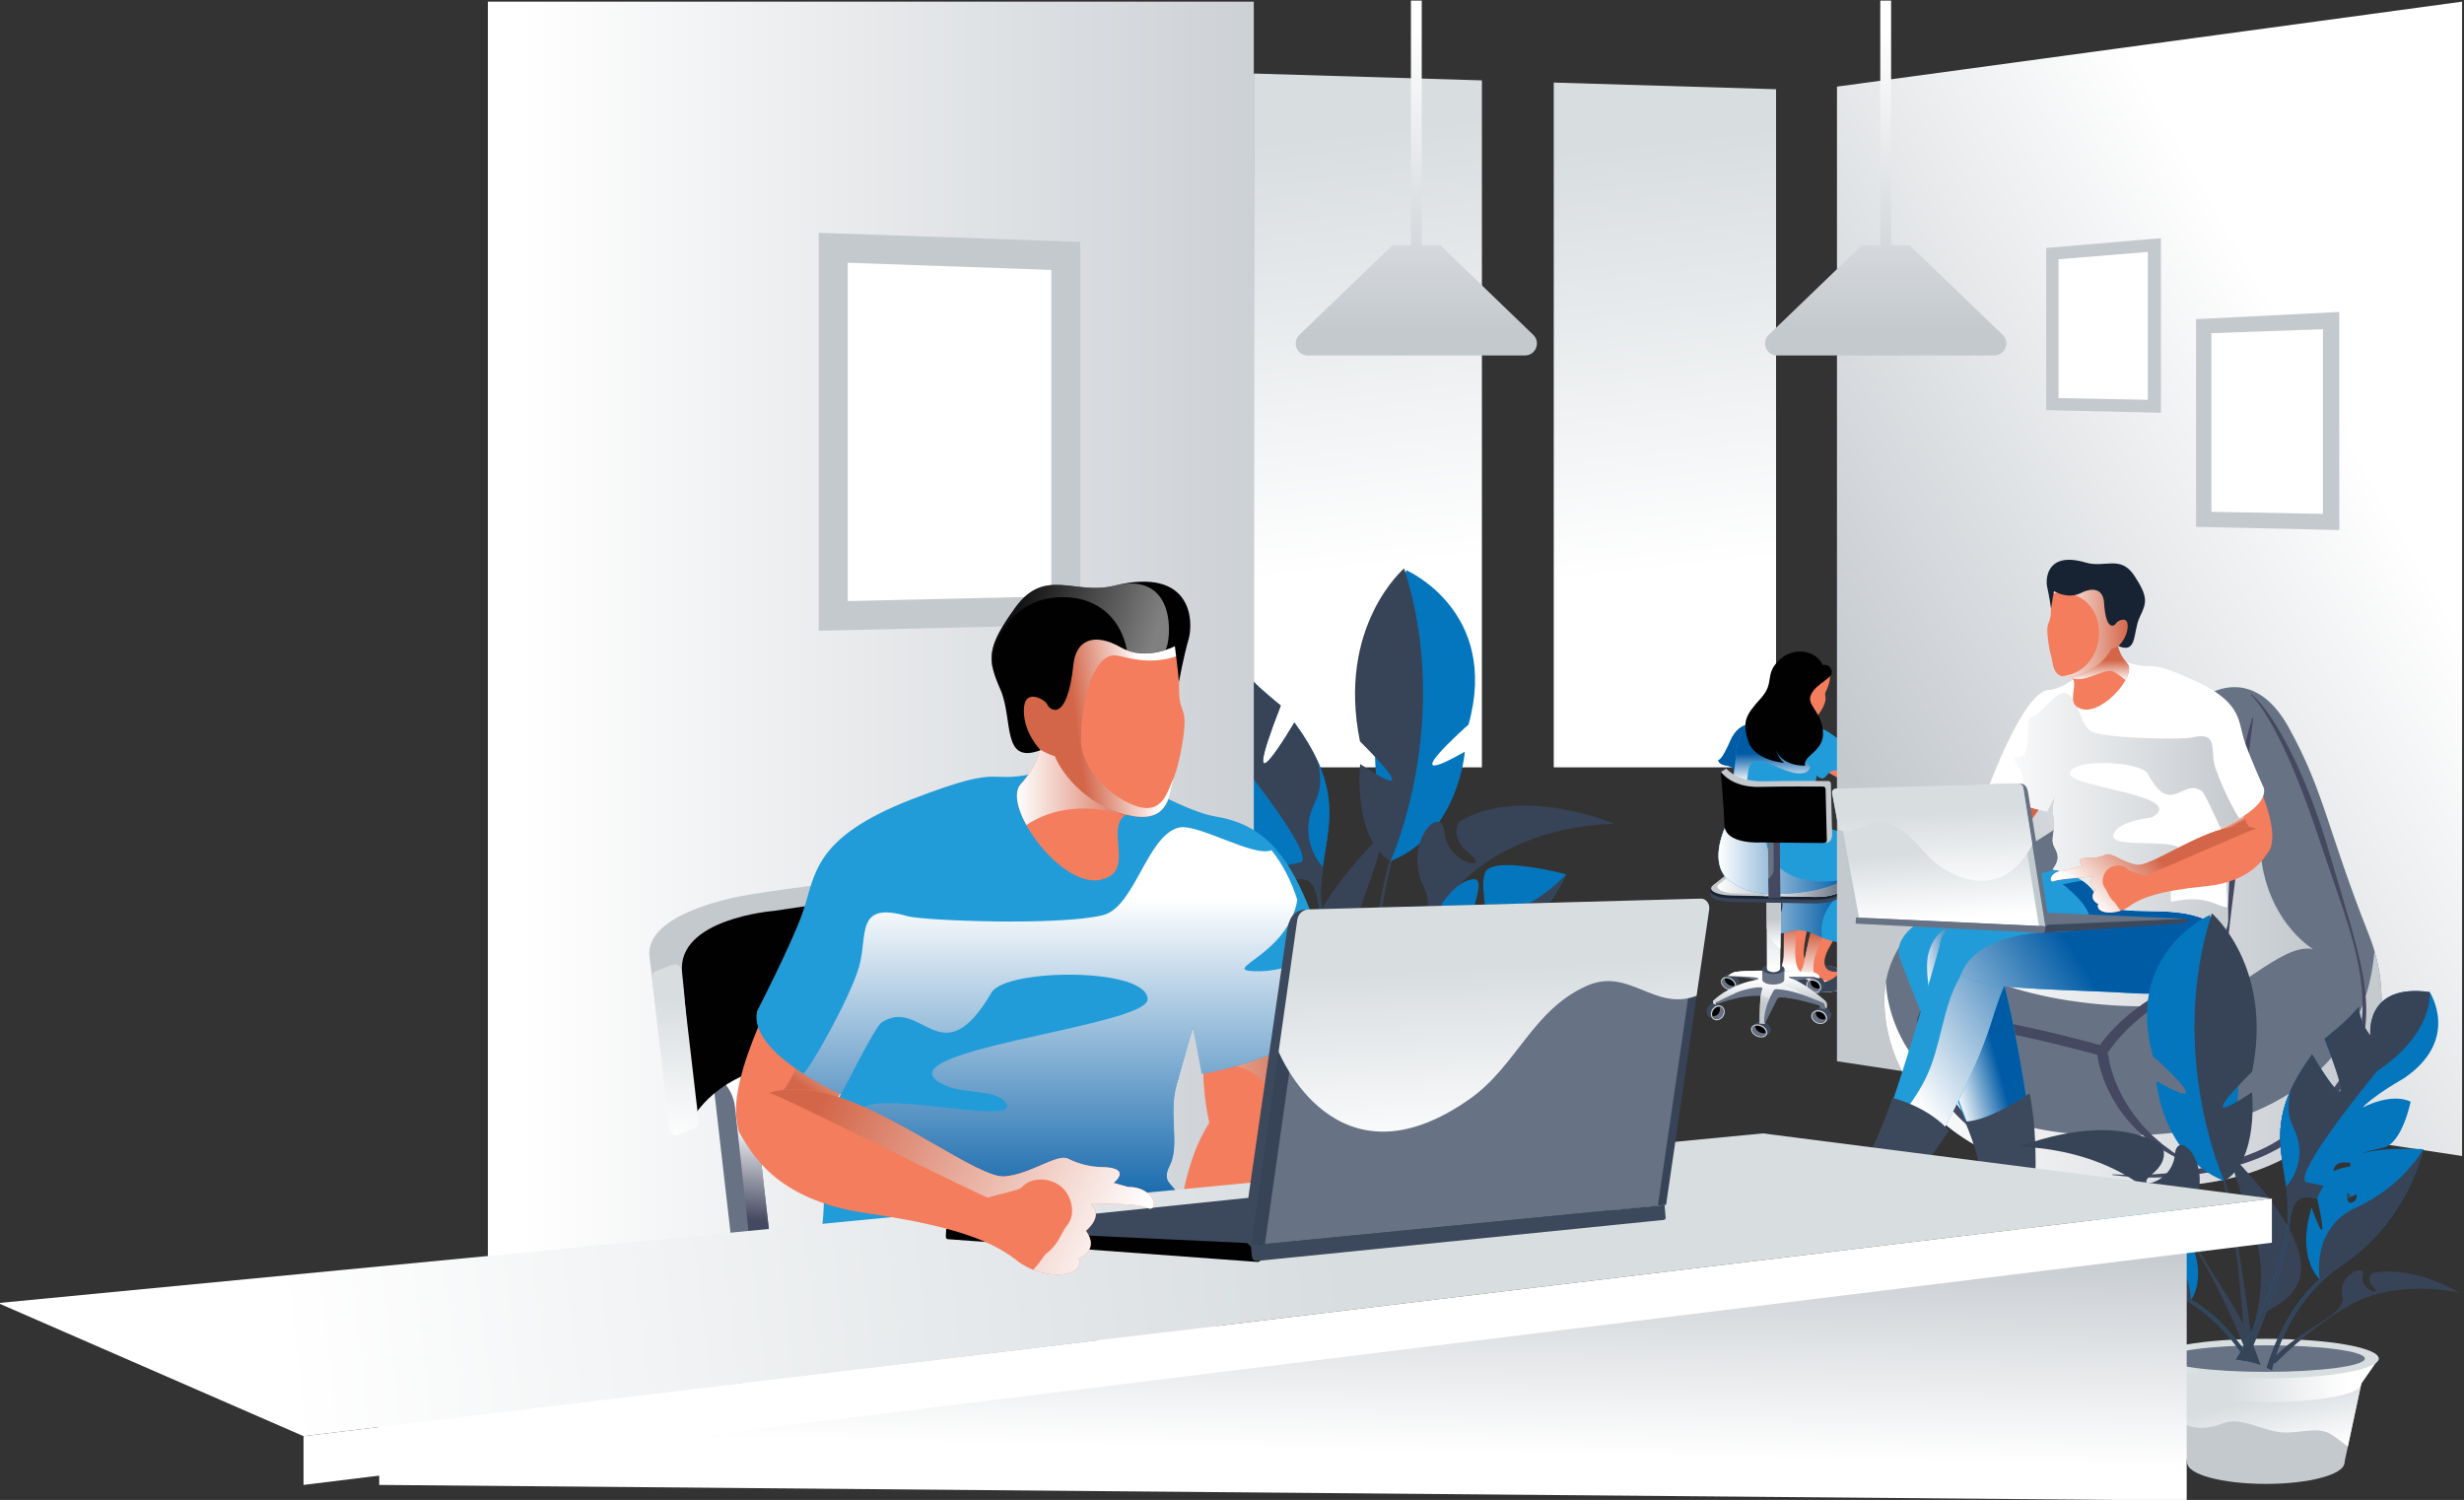 <?xml version="1.0" encoding="utf-8"?>
<!-- Generator: Adobe Illustrator 25.2.0, SVG Export Plug-In . SVG Version: 6.00 Build 0)  -->
<svg version="1.1" id="Layer_1" xmlns="http://www.w3.org/2000/svg" xmlns:xlink="http://www.w3.org/1999/xlink" x="0px" y="0px"
	 viewBox="0 0 461.97 281.24" style="enable-background:new 0 0 461.97 281.24;" xml:space="preserve">
<rect x="0" y="0" width="461.97" height="281.24" fill="#333333" stroke="none"/>
<style type="text/css">
	.st0{fill:url(#SVGID_1_);}
	.st1{fill:url(#SVGID_2_);}
	.st2{fill:#F47D5D;}
	.st3{fill:url(#SVGID_3_);}
	.st4{fill:url(#SVGID_4_);}
	.st5{fill:#374357;}
	.st6{fill:url(#SVGID_5_);}
	.st7{fill:#229CD8;}
	.st8{fill:url(#SVGID_6_);}
	.st9{enable-background:new    ;}
	.st10{fill:#3C495D;}
	.st11{fill:#C4C9CE;}
	.st12{fill:#010101;}
	.st13{fill:#677284;}
	.st14{fill:url(#SVGID_7_);}
	.st15{fill:url(#SVGID_8_);}
	.st16{fill:url(#SVGID_9_);}
	.st17{fill:url(#SVGID_10_);}
	.st18{fill:url(#SVGID_11_);}
	.st19{fill:url(#SVGID_12_);}
	.st20{fill:#172232;}
	.st21{fill:url(#SVGID_13_);}
	.st22{fill:url(#SVGID_14_);}
	.st23{fill:url(#SVGID_15_);}
	.st24{fill:url(#SVGID_16_);}
	.st25{fill:url(#SVGID_17_);}
	.st26{fill:url(#SVGID_18_);}
	.st27{fill:url(#SVGID_19_);}
	.st28{fill:url(#SVGID_20_);}
	.st29{fill:url(#SVGID_21_);}
	.st30{fill:url(#SVGID_22_);}
	.st31{fill:#0376BD;}
	.st32{fill:url(#SVGID_23_);}
	.st33{fill:url(#SVGID_24_);}
	.st34{fill:#FFFFFF;}
	.st35{fill:url(#SVGID_25_);}
	.st36{fill:url(#SVGID_26_);}
	.st37{fill:#444860;}
	.st38{fill:url(#SVGID_27_);}
	.st39{fill:url(#SVGID_28_);}
	.st40{fill:url(#SVGID_29_);}
	.st41{fill:url(#SVGID_30_);}
	.st42{fill:url(#SVGID_31_);}
	.st43{fill:url(#SVGID_32_);}
	.st44{fill:url(#SVGID_33_);}
	.st45{fill:url(#SVGID_34_);}
	.st46{fill:url(#SVGID_35_);}
	.st47{fill:url(#SVGID_36_);}
	.st48{fill:url(#SVGID_37_);}
	.st49{fill:url(#SVGID_38_);}
	.st50{fill:url(#SVGID_39_);}
	.st51{fill:url(#SVGID_40_);}
	.st52{fill:url(#SVGID_41_);}
	.st53{fill:url(#SVGID_42_);}
	.st54{fill:#C0CACE;}
	.st55{fill:url(#SVGID_43_);}
	.st56{fill:url(#SVGID_44_);}
	.st57{fill:url(#SVGID_45_);}
	.st58{fill:url(#SVGID_46_);}
	.st59{fill:url(#SVGID_47_);}
	.st60{fill:url(#SVGID_48_);}
	.st61{fill:url(#SVGID_49_);}
	.st62{opacity:0.5;fill:url(#SVGID_50_);}
	.st63{fill:url(#SVGID_51_);}
	.st64{fill:url(#SVGID_52_);}
	.st65{fill:url(#SVGID_53_);}
	.st66{fill:url(#SVGID_54_);}
	.st67{fill:url(#SVGID_55_);}
	.st68{fill:url(#SVGID_56_);}
	.st69{fill:url(#SVGID_57_);}
	.st70{fill:url(#SVGID_58_);}
	.st71{fill:url(#SVGID_59_);}
	.st72{fill:url(#SVGID_60_);}
	.st73{fill:url(#SVGID_61_);}
</style>
<g>
	<g>
		<linearGradient id="SVGID_1_" gradientUnits="userSpaceOnUse" x1="259.425" y1="106.45" x2="250.457" y2="24.957">
			<stop  offset="2.700000e-07" style="stop-color:#FFFFFF"/>
			<stop  offset="1" style="stop-color:#D8DDE0"/>
		</linearGradient>
		<polygon class="st0" points="235.07,143.88 277.84,143.88 277.84,15.07 235.07,13.79 		"/>
		<linearGradient id="SVGID_2_" gradientUnits="userSpaceOnUse" x1="315.08" y1="106.923" x2="306.232" y2="26.523">
			<stop  offset="2.700000e-07" style="stop-color:#FFFFFF"/>
			<stop  offset="1" style="stop-color:#D8DDE0"/>
		</linearGradient>
		<polygon class="st1" points="291.31,143.88 332.99,143.88 332.99,16.73 291.31,15.48 		"/>
	</g>
	<g>
		<g>
			<path class="st2" d="M347.92,136.96c-0.68-0.83,0.76-4.4,1.27-4.99c0.51-0.59-0.5-0.53-0.68-0.07c0,0,0.48-1.31,0.86-1.73
				c0.38-0.42-0.58-0.44-1.09,0.42c0,0,0.17-0.4,0.27-0.49s-0.54-0.5-1.16,0.89c0,0-0.39-0.46-0.75,0.26
				c-0.36,0.72-0.76,2.08-0.76,2.08s-0.2-0.87-0.05-1.58c0.14-0.71-0.65,0.05-0.72,1.09c-0.07,1.03-0.14,2.22-0.51,2.96
				c-0.37,0.74,1.1,1.73,1.63,2.95c0.53,1.22,3.56,8.11,4.86,9.39c1.3,1.28,4.78-0.6,2.53-3.16
				C353.62,144.99,348.6,137.79,347.92,136.96z"/>
		</g>
		<g>
			<g>
				<linearGradient id="SVGID_3_" gradientUnits="userSpaceOnUse" x1="348.275" y1="133.798" x2="348.275" y2="143.543">
					<stop  offset="2.700000e-07" style="stop-color:#FFFFFF"/>
					<stop  offset="1" style="stop-color:#D36649"/>
				</linearGradient>
				<path class="st3" d="M346.73,138.2c-0.59-1.09-0.96-2.46-0.88-3.7c0.04-0.57,0.67-2.86,0.91-3.44c-0.04,0.05-0.08,0.12-0.12,0.2
					c-0.36,0.72-0.76,2.08-0.76,2.08s-0.2-0.87-0.05-1.58c0.14-0.71-0.65,0.05-0.72,1.09c-0.07,1.03-0.14,2.22-0.51,2.96
					c-0.37,0.74,1.1,1.73,1.63,2.95c0.53,1.22,3.56,8.11,4.86,9.39c0.92,0.91,1.33-1.52,0.4-3.93
					C350.95,142.82,347.19,139.04,346.73,138.2z"/>
			</g>
		</g>
		<g>
			<path class="st2" d="M340.72,181.04c-2.82,0-2.79-1.74-2.25-5.01c0.53-3.27,2.65-9.79,2.65-9.79s-3.61-5.99-4.86-3.05
				c-1.25,2.94-1.79,14.15-1.84,16.15c-0.04,2-1.99,4.84,0.2,5.73c2.18,0.88,2.65-0.2,4.48-0.2c1.83,0,4.6-0.49,5.4-2.06
				C345.3,181.23,343.54,181.04,340.72,181.04z"/>
			<linearGradient id="SVGID_4_" gradientUnits="userSpaceOnUse" x1="338.969" y1="181.14" x2="338.969" y2="173.639">
				<stop  offset="2.700000e-07" style="stop-color:#FFFFFF"/>
				<stop  offset="1" style="stop-color:#D36649"/>
			</linearGradient>
			<path class="st4" d="M337.81,182.34c-3.14-1.47,0.68-16.2,1.05-17.06c-1.13-0.25-2.68-3.57-3.29-2.15
				c-1.25,2.94-1.11,14.2-1.15,16.19c-0.04,2-1.99,4.84,0.2,5.73c2.18,0.88,2.65-0.2,4.48-0.2c1.74,0,4.32-0.44,5.26-1.83
				c-0.35,0.1-0.7,0.15-1.06,0.15C341.99,183.17,339.11,182.96,337.81,182.34z"/>
			<path class="st5" d="M341.48,181.04c-0.67,1.17-1.86,1.98-3.44,1.98c-1.33,0-2.72-0.44-3.87-1.36c-0.07-0.05-0.13-0.11-0.2-0.17
				c-0.43,1.51-0.81,2.98,0.65,3.57c2.18,0.88,2.65-0.2,4.48-0.2c1.83,0,4.6-0.49,5.4-2.06
				C345.23,181.38,343.84,181.08,341.48,181.04z"/>
		</g>
		<g>
			<path class="st2" d="M344.23,182.21c-2.82,0-2.58-2.48-1-5.04c1.58-2.55,3.98-9.77,3.98-9.77s-3.54-2.58-5.3,0.36
				c-1.77,2.94-3.29,10.74-3.68,12.74c-0.39,2-2.83,4.84-0.8,5.73c2.03,0.88,2.68-0.2,4.52-0.2c1.83,0,4.68-0.49,5.76-2.06
				C348.78,182.41,347.05,182.21,344.23,182.21z"/>
			<linearGradient id="SVGID_5_" gradientUnits="userSpaceOnUse" x1="342.074" y1="183.834" x2="342.074" y2="175.194">
				<stop  offset="2.700000e-07" style="stop-color:#FFFFFF"/>
				<stop  offset="1" style="stop-color:#D36649"/>
			</linearGradient>
			<path class="st6" d="M341.09,183.52c-2.88-1.47,0.68-7.79,1.56-9.57c0.44-0.87,0.95-1.71,1.36-2.59
				c0.13-0.45,0.22-0.91,0.29-1.38c0.01-0.22,0.03-0.44,0.04-0.66c0.05-1.04,0.26-2.01,0.78-2.86c-1.08-0.25-2.36-0.12-3.21,1.31
				c-1.77,2.94-3.29,10.74-3.68,12.74c-0.39,2-2.83,4.84-0.8,5.73c2.03,0.88,2.68-0.2,4.52-0.2c1.74,0,4.4-0.44,5.58-1.83
				c-0.36,0.1-0.73,0.15-1.09,0.15C345.13,184.35,342.29,184.14,341.09,183.52z"/>
			<path class="st5" d="M344.99,182.22c-0.87,1.17-2.2,1.98-3.79,1.98c-1.33,0-2.65-0.44-3.63-1.36c-0.06-0.05-0.12-0.11-0.17-0.17
				c-0.69,1.51-1.33,2.98,0.02,3.57c2.03,0.88,2.68-0.2,4.52-0.2c1.83,0,4.68-0.49,5.76-2.06
				C348.68,182.56,347.34,182.26,344.99,182.22z"/>
		</g>
		<path class="st7" d="M348.13,156.8c-3.76-0.75-12.02-3.72-12.08-3.77L325,148.82c0,0-0.39,3.75-1.48,6.11
			c-1.09,2.36-2.65,7.63,0.76,10.21c3.41,2.58,7.69,1.75,7.69,1.75c5.28,2.1-0.38,7.65-0.38,7.65c3.21,1.77,3.91-1.86,9.54,1.02
			c5.63,2.88,11.13-0.26,11.13-0.26s0.01-3.22-0.06-8.98C352.14,160.55,351.9,157.55,348.13,156.8z"/>
		<linearGradient id="SVGID_6_" gradientUnits="userSpaceOnUse" x1="322.203" y1="162.302" x2="344.768" y2="162.302">
			<stop  offset="2.700000e-07" style="stop-color:#FFFFFF"/>
			<stop  offset="1" style="stop-color:#005BA5"/>
		</linearGradient>
		<path class="st8" d="M335.75,164.37c-1.75-0.58-3.52-1.04-4.9-2.35c-2.15-2.04-2.67-2.13-0.65-4.32c0.63-0.68,1.31-1.17,2.14-1.56
			c0.64-0.29,1.27-0.46,1.92-0.59c0.09-0.02,0.17-0.05,0.26-0.07c0.49-0.26,0.99-0.51,1.53-0.64c0.65-0.15,1.29-0.22,1.92-0.2
			c-0.44-1.25-1.87-1.59-1.93-1.62L325,148.82c0,0-0.39,3.75-1.48,6.11c-1.09,2.36-2.65,7.63,0.76,10.21
			c3.41,2.58,7.69,1.75,7.69,1.75c5.28,2.1-0.38,7.65-0.38,7.65c3.21,1.77,3.91-1.86,9.54,1.02c0.16,0.08,0.32,0.16,0.48,0.23
			c-0.15-0.97-0.14-1.98,0.08-3.02c0.41-1.95,1.63-3.64,3.08-5C341.7,168.68,338.71,165.35,335.75,164.37z"/>
		<g>
			<g class="st9">
				<path class="st10" d="M339.83,183.23c-0.04,0.03-0.82,0.63-0.82,0.63c0.04-0.03,0.08-0.06,0.12-0.08
					c1.06-0.61,2.81,0.6,2.18,1.88c-0.02,0.03-0.04,0.06-0.06,0.09c-0.03,0.03-0.05,0.06-0.08,0.09c-0.03,0.03-0.06,0.06-0.09,0.08
					c0,0,0.82-0.64,0.87-0.71c0.1-0.13,0.21-0.34,0.21-0.57C342.22,183.69,340.95,182.63,339.83,183.23z"/>
				<g>
					<path class="st11" d="M340.79,183.94c-0.36-0.26-0.78-0.36-1.15-0.32c-0.33,0.03-0.62,0.18-0.8,0.43
						c-0.4,0.53-0.18,1.34,0.49,1.8c0.35,0.25,0.76,0.35,1.13,0.31c0.32-0.03,0.61-0.17,0.79-0.41
						C341.66,185.23,341.46,184.42,340.79,183.94z"/>
					<path class="st12" d="M340.63,184.15c-0.3-0.21-0.66-0.31-0.98-0.28c-0.26,0.03-0.48,0.14-0.61,0.32
						c-0.31,0.42-0.11,1.08,0.45,1.47c0.29,0.2,0.64,0.3,0.96,0.27h0c0.25-0.03,0.47-0.14,0.6-0.31
						C341.38,185.21,341.19,184.55,340.63,184.15z"/>
					<path class="st13" d="M340.89,185.34c-0.3,0.03-0.63-0.06-0.9-0.25c-0.44-0.31-0.64-0.8-0.51-1.19
						c-0.18,0.05-0.33,0.15-0.44,0.28c-0.31,0.42-0.11,1.08,0.45,1.47c0.29,0.2,0.64,0.3,0.96,0.27h0c0.25-0.03,0.47-0.14,0.6-0.31
						c0.08-0.11,0.13-0.23,0.15-0.36C341.11,185.3,341.01,185.33,340.89,185.34L340.89,185.34z"/>
				</g>
			</g>
			<path class="st13" d="M341,183.1c-3.73-1.82-15.28-0.63-17.05-0.09c0,0,4.6,0.33,5.15,0.79c0,0-7.35,3.83-7.5,4.06
				c-0.15,0.23,0.11,0.54,0.11,0.54s4.1-1.93,8.97-1.67l2.96-2.06c0,0,4.89-1.42,6.34-1.22C341.42,183.65,341.24,183.22,341,183.1z"
				/>
			<g class="st9">
				<path class="st10" d="M329.42,191.69c-0.04,0.03-0.81,0.62-0.81,0.62c0.04-0.03,0.08-0.06,0.12-0.08
					c1.07-0.6,3.04,0.56,2.5,1.79c-0.01,0.03-0.04,0.06-0.06,0.09c-0.02,0.03-0.05,0.06-0.08,0.09c-0.03,0.03-0.06,0.05-0.09,0.08
					c0,0,0.8-0.62,0.85-0.69c0.09-0.13,0.19-0.33,0.17-0.55C332.01,192.12,330.55,191.09,329.42,191.69z"/>
				<g>
					<path class="st11" d="M330.51,192.37c-0.41-0.25-0.86-0.35-1.25-0.3c-0.34,0.04-0.64,0.18-0.81,0.42
						c-0.37,0.52-0.05,1.3,0.71,1.74c0.4,0.23,0.84,0.33,1.23,0.29c0.33-0.04,0.62-0.17,0.8-0.41
						C331.56,193.61,331.27,192.83,330.51,192.37z"/>
					<path class="st12" d="M330.36,192.57c-0.34-0.2-0.73-0.3-1.07-0.26c-0.27,0.03-0.49,0.14-0.62,0.31
						c-0.29,0.41-0.01,1.04,0.62,1.41c0.33,0.19,0.71,0.29,1.05,0.25h0c0.27-0.03,0.48-0.13,0.61-0.3
						C331.26,193.59,330.99,192.95,330.36,192.57z"/>
					<path class="st13" d="M330.76,193.72c-0.31,0.03-0.67-0.05-0.98-0.24c-0.5-0.3-0.76-0.77-0.67-1.14
						c-0.19,0.05-0.34,0.15-0.43,0.28c-0.29,0.41-0.01,1.04,0.62,1.41c0.33,0.19,0.71,0.29,1.05,0.25h0
						c0.27-0.03,0.48-0.13,0.61-0.3c0.08-0.1,0.12-0.22,0.12-0.35C330.99,193.68,330.88,193.71,330.76,193.72L330.76,193.72z"/>
				</g>
			</g>
			<g class="st9">
				<path class="st10" d="M323.63,182.8c-0.04,0.02-0.72,0.62-0.72,0.62c0.03-0.03,0.07-0.06,0.11-0.08
					c0.96-0.6,2.85,0.59,2.42,1.83c-0.01,0.03-0.03,0.06-0.05,0.09c-0.02,0.03-0.04,0.06-0.07,0.09c-0.02,0.03-0.05,0.05-0.08,0.08
					c0,0,0.71-0.62,0.75-0.69c0.08-0.13,0.16-0.33,0.13-0.55C326.05,183.25,324.64,182.22,323.63,182.8z"/>
				<g>
					<path class="st11" d="M324.68,183.5c-0.39-0.25-0.82-0.35-1.18-0.32c-0.32,0.03-0.58,0.17-0.73,0.42
						c-0.32,0.52,0.02,1.3,0.75,1.76c0.38,0.24,0.8,0.34,1.16,0.3c0.31-0.03,0.57-0.17,0.72-0.4
						C325.72,184.75,325.4,183.96,324.68,183.5z"/>
					<path class="st12" d="M324.55,183.7c-0.32-0.21-0.69-0.31-1.01-0.27c-0.25,0.03-0.45,0.14-0.55,0.31
						c-0.25,0.41,0.05,1.05,0.65,1.43c0.32,0.2,0.68,0.29,0.99,0.26h0c0.25-0.03,0.44-0.13,0.55-0.3
						C325.44,184.72,325.16,184.08,324.55,183.7z"/>
					<path class="st13" d="M324.98,184.86c-0.29,0.03-0.63-0.06-0.93-0.25c-0.48-0.3-0.75-0.78-0.68-1.16
						c-0.17,0.05-0.31,0.14-0.39,0.28c-0.25,0.41,0.05,1.05,0.65,1.43c0.32,0.2,0.68,0.29,0.99,0.26h0c0.25-0.03,0.44-0.13,0.55-0.3
						c0.07-0.1,0.1-0.22,0.09-0.35C325.19,184.82,325.09,184.85,324.98,184.86L324.98,184.86z"/>
				</g>
			</g>
			<g class="st9">
				<path class="st10" d="M320.02,190.08c0.06,0.24,0.22,0.43,0.34,0.54c0.07,0.06,0.99,0.55,0.99,0.55
					c-0.04-0.02-0.07-0.04-0.11-0.07c-0.03-0.02-0.07-0.05-0.1-0.08c-0.03-0.03-0.06-0.05-0.08-0.08c-0.94-1.22,0.45-2.81,1.6-2.4
					c0.05,0.02,0.09,0.04,0.14,0.06c0,0-0.88-0.47-0.93-0.49C320.67,187.73,319.72,189.1,320.02,190.08z"/>
				<g>
					<path class="st11" d="M322.14,188.49c-0.36,0.04-0.73,0.24-1.01,0.58c-0.51,0.63-0.51,1.51,0,1.97
						c0.24,0.21,0.54,0.29,0.85,0.26c0.35-0.04,0.71-0.22,0.99-0.55c0.52-0.62,0.54-1.5,0.03-1.97
						C322.76,188.55,322.45,188.46,322.14,188.49z"/>
					<path class="st12" d="M322.19,188.75c-0.32,0.03-0.63,0.21-0.86,0.5c-0.43,0.53-0.45,1.25-0.05,1.61
						c0.17,0.15,0.4,0.22,0.64,0.19h0c0.31-0.03,0.62-0.21,0.84-0.48c0.43-0.52,0.47-1.25,0.07-1.61
						C322.67,188.8,322.44,188.73,322.19,188.75z"/>
					<path class="st13" d="M322.36,188.75c0.21,0.37,0.14,0.92-0.2,1.34c-0.21,0.26-0.5,0.42-0.79,0.45l0,0
						c-0.11,0.01-0.22,0-0.32-0.03c0.05,0.13,0.12,0.25,0.23,0.34c0.17,0.15,0.4,0.22,0.64,0.19h0c0.31-0.03,0.62-0.21,0.84-0.48
						c0.43-0.52,0.47-1.25,0.07-1.61C322.71,188.84,322.55,188.77,322.36,188.75z"/>
				</g>
			</g>
			<linearGradient id="SVGID_7_" gradientUnits="userSpaceOnUse" x1="331.819" y1="183.393" x2="331.819" y2="188.17">
				<stop  offset="2.700000e-07" style="stop-color:#FFFFFF"/>
				<stop  offset="1" style="stop-color:#D8DDE0"/>
			</linearGradient>
			<path class="st14" d="M335.43,183.36c-0.12-0.03-0.1-0.21,0.03-0.22c1.48-0.12,3.67-0.02,4.45-0.04
				c0.37-0.01,1.26,0.44,1.26,0.21c-0.01-0.55-0.78-0.93-1.13-0.95c-7.38-0.44-12.34-0.46-14.65-0.13c-0.7,0.1-1.44,0.79-1.44,0.79
				s8.71,0.06,4.73,0.83c-4.64,0.89-7.54,3.88-7.54,3.88l0.09,0.42l0.48,0.26l-0.09-0.42c0,0,3-1.54,4.32-2.04
				c1.33-0.5,4.98-1.32,4.45-0.45c-0.52,0.86-0.47,6.41-0.47,6.41c0.44-0.08,0.94,0.09,0.94,0.09c-0.25-1.61,0.59-3.49,1.18-5.24
				c0.07,0.01,0.14,0.02,0.23,0.03c2.12,0.18,9.9,0.59,9.88,2.6l0.25-0.15c0,0,0.29-1.07-0.11-1.47
				C341.92,187.4,338.12,184.09,335.43,183.36z"/>
			<linearGradient id="SVGID_8_" gradientUnits="userSpaceOnUse" x1="323.262" y1="183.697" x2="323.262" y2="189.027">
				<stop  offset="2.700000e-07" style="stop-color:#FFFFFF"/>
				<stop  offset="1" style="stop-color:#C4C9CE"/>
			</linearGradient>
			<path class="st15" d="M324.45,186.21c-0.43,0.04-0.77-0.06-1.04-0.24c-1.45,0.92-2.27,1.76-2.27,1.76l0.09,0.42l0.48,0.26
				l-0.09-0.42c0,0,2.31-1.19,3.77-1.81C325.07,186.17,324.76,186.18,324.45,186.21z"/>
			<linearGradient id="SVGID_9_" gradientUnits="userSpaceOnUse" x1="333.279" y1="183.258" x2="333.279" y2="187.573">
				<stop  offset="2.700000e-07" style="stop-color:#FFFFFF"/>
				<stop  offset="1" style="stop-color:#C4C9CE"/>
			</linearGradient>
			<path class="st16" d="M335.43,183.36c-0.12-0.03-0.1-0.21,0.03-0.22c1.48-0.12,3.67-0.02,4.45-0.04
				c0.37-0.01,1.26,0.44,1.26,0.21c-0.01-0.55-0.78-0.93-1.13-0.95c-7.38-0.44-12.34-0.46-14.65-0.13c-0.54,0.08-1.09,0.5-1.33,0.69
				c0.05-0.01,0.11-0.02,0.17-0.02c0.8-0.08,1.57-0.01,2.37,0.02c0.79,0.03,1.57-0.08,2.37-0.07c1.38,0.03,2.42,0.66,3.67,1.14
				c1.04,0.4,2,0.89,3.06,1.23c1.03,0.34,1.83,0.87,2.29,1.83c2.78,0.21,4.17,1.24,4.17,2.33l0.25-0.15c0,0,0.29-1.07-0.11-1.47
				C341.92,187.4,338.12,184.09,335.43,183.36z"/>
			<linearGradient id="SVGID_10_" gradientUnits="userSpaceOnUse" x1="330.885" y1="183.209" x2="330.885" y2="188.088">
				<stop  offset="2.700000e-07" style="stop-color:#FFFFFF"/>
				<stop  offset="1" style="stop-color:#C4C9CE"/>
			</linearGradient>
			<path class="st17" d="M330.77,186.83c-0.21-0.09-0.42-0.21-0.63-0.32c-0.25,1.87-0.22,5.39-0.22,5.39
				c0.44-0.08,0.94,0.09,0.94,0.09c-0.22-1.45,0.43-3.1,0.99-4.7C331.49,187.14,331.13,186.98,330.77,186.83z"/>
			<g>
				<path class="st13" d="M330.42,183.7L330.42,183.7C330.42,183.71,330.42,183.71,330.42,183.7c0,0.5,0.92,0.9,2.05,0.9
					c1.13,0,2.05-0.4,2.06-0.89c0,0,0,0,0,0l0,0l0.04-1.98h-4.18L330.42,183.7z"/>
				<path class="st10" d="M332.49,180.79c-1.16,0-2.1,0.42-2.09,0.93c0,0.51,0.94,0.92,2.08,0.92c1.15,0,2.08-0.41,2.09-0.92
					C334.59,181.21,333.65,180.79,332.49,180.79z"/>
			</g>
			<g class="st9">
				<path class="st10" d="M340.89,189.01c-0.05,0.03-0.89,0.65-0.89,0.65c0.04-0.03,0.09-0.06,0.13-0.09
					c1.15-0.63,3.02,0.56,2.28,1.9c-0.02,0.03-0.04,0.06-0.07,0.09c-0.03,0.03-0.06,0.07-0.09,0.09c-0.03,0.03-0.07,0.06-0.1,0.08
					c0,0,0.89-0.65,0.95-0.72c0.11-0.13,0.23-0.34,0.24-0.58C343.43,189.47,342.1,188.39,340.89,189.01z"/>
				<g>
					<path class="st11" d="M341.9,189.73c-0.38-0.26-0.82-0.37-1.22-0.32c-0.35,0.04-0.66,0.18-0.87,0.44
						c-0.44,0.54-0.22,1.36,0.48,1.83c0.37,0.25,0.81,0.35,1.2,0.31c0.34-0.04,0.65-0.18,0.86-0.42
						C342.79,191.04,342.59,190.22,341.9,189.73z"/>
					<path class="st12" d="M341.72,189.95c-0.31-0.21-0.69-0.32-1.04-0.28c-0.28,0.03-0.51,0.15-0.66,0.33
						c-0.34,0.43-0.14,1.1,0.44,1.49c0.31,0.21,0.68,0.3,1.02,0.27h0c0.27-0.03,0.5-0.14,0.65-0.32
						C342.49,191.01,342.3,190.35,341.72,189.95z"/>
					<path class="st13" d="M341.97,191.16c-0.32,0.03-0.67-0.06-0.96-0.25c-0.46-0.31-0.67-0.81-0.52-1.21
						c-0.2,0.05-0.36,0.15-0.47,0.29c-0.34,0.43-0.14,1.1,0.44,1.49c0.31,0.21,0.68,0.3,1.02,0.27h0c0.27-0.03,0.5-0.14,0.65-0.32
						c0.09-0.11,0.14-0.23,0.17-0.37C342.2,191.11,342.09,191.15,341.97,191.16L341.97,191.16z"/>
				</g>
			</g>
			<linearGradient id="SVGID_11_" gradientUnits="userSpaceOnUse" x1="332.568" y1="182.134" x2="332.568" y2="172.735">
				<stop  offset="2.700000e-07" style="stop-color:#FFFFFF"/>
				<stop  offset="1" style="stop-color:#D8DDE0"/>
			</linearGradient>
			<path class="st18" d="M331.27,181.47c0,0.24,0.1,0.46,0.26,0.54c0.38,0.21,1.14,0.49,1.97,0c0.15-0.09,0.25-0.3,0.26-0.54
				l0.17-12.45h-2.72L331.27,181.47z"/>
			<linearGradient id="SVGID_12_" gradientUnits="userSpaceOnUse" x1="332.568" y1="177.396" x2="332.568" y2="172.286">
				<stop  offset="2.700000e-07" style="stop-color:#FFFFFF"/>
				<stop  offset="1" style="stop-color:#C4C9CE"/>
			</linearGradient>
			<path class="st19" d="M331.23,173.76c0,0.87,0.81,3.01,2.58,4.13l0.12-8.86h-2.72L331.23,173.76z"/>
			<path class="st13" d="M341.73,187.99c-3.31-1.32-5.66-2.36-8.61-2.52c-0.24-0.01-0.49,0.08-0.6,0.28
				c-2.3,4.12-1.66,6.25-1.66,6.25l2.31-4.6c0.1-0.24,0.34-0.4,0.61-0.4c2.26,0,5.91,1.15,7.16,1.46c0.18,0.04,0.29,0.19,0.29,0.37
				l0,0.27c0.48-0.09,0.91,0.28,0.91,0.28l0-0.77C342.16,188.33,341.99,188.09,341.73,187.99z"/>
		</g>
		<g>
			<path class="st5" d="M341.06,163.7L329,163.55c-1.93-0.02-3.77,0.38-4.55,0.99l-3.42,2.68c-1.15,0.9,0.61,1.85,3.47,1.9
				l15.55,0.27c2.68,0.05,5.1-0.72,5.03-1.6l-0.22-2.79C344.83,164.27,343.21,163.73,341.06,163.7z"/>
			<path class="st20" d="M341.24,162.95l-12.12-0.15c-1.94-0.02-3.79,0.38-4.57,1l-3.44,2.7c-1.16,0.91,0.61,1.87,3.49,1.92
				l15.63,0.27c2.69,0.05,5.13-0.73,5.06-1.62l-0.21-2.82C345.03,163.53,343.41,162.98,341.24,162.95z"/>
			<path class="st11" d="M341.38,162.39l-12.17-0.15c-1.95-0.02-3.8,0.38-4.59,1.01l-3.45,2.73c-1.16,0.92,0.61,1.88,3.5,1.93
				l15.69,0.27c2.7,0.05,5.15-0.73,5.08-1.63l-0.21-2.84C345.18,162.97,343.56,162.41,341.38,162.39z"/>
			<linearGradient id="SVGID_13_" gradientUnits="userSpaceOnUse" x1="322.006" y1="165.061" x2="344.354" y2="165.061">
				<stop  offset="2.700000e-07" style="stop-color:#FFFFFF"/>
				<stop  offset="1" style="stop-color:#677284"/>
			</linearGradient>
			<path class="st21" d="M340.64,162.5l-11-0.13c-1.76-0.02-3.44,0.35-4.16,0.91l-3.15,2.47c-1.06,0.83,0.54,1.71,3.17,1.76
				l14.25,0.24c2.45,0.04,4.67-0.67,4.6-1.48l-0.21-2.58C344.09,163.03,342.61,162.53,340.64,162.5z"/>
			<linearGradient id="SVGID_14_" gradientUnits="userSpaceOnUse" x1="330.55" y1="166.077" x2="345.449" y2="166.077">
				<stop  offset="2.700000e-07" style="stop-color:#FFFFFF"/>
				<stop  offset="1" style="stop-color:#677284"/>
			</linearGradient>
			<path class="st22" d="M330.55,168l9.82,0.17c2.7,0.05,5.15-0.73,5.08-1.63l-0.19-2.56C344.12,164.36,342.04,166.22,330.55,168z"
				/>
		</g>
		<path class="st7" d="M348.13,156.8c-3.76-0.75-12.02-3.72-12.08-3.77L325,148.82c0,0-0.39,3.75-1.48,6.11
			c-1.09,2.36-2.65,7.63,0.76,10.21c3.41,2.58,7,2.49,8.27,2.49c11.37,0,16.99-4.04,19.06-7.75
			C351.09,158.19,350.09,157.19,348.13,156.8z"/>
		<linearGradient id="SVGID_15_" gradientUnits="userSpaceOnUse" x1="322.203" y1="158.221" x2="346.192" y2="158.221">
			<stop  offset="2.700000e-07" style="stop-color:#FFFFFF"/>
			<stop  offset="1" style="stop-color:#005BA5"/>
		</linearGradient>
		<path class="st23" d="M335.39,163.9c-4.15-2.15-5.49-7.43-3.39-11.45c0.15-0.29,0.32-0.55,0.5-0.77l-7.5-2.86
			c0,0-0.39,3.75-1.48,6.11c-1.09,2.36-2.65,7.63,0.76,10.21c3.41,2.58,7,2.49,8.27,2.49c6.08,0,10.51-1.16,13.64-2.8
			C342.71,165.59,338.46,165.49,335.39,163.9z"/>
		<path class="st7" d="M324.45,138.83c-1.78,4.1-2.27,3.63-2.27,3.63s-0.19,0.85,1.61,1.11c1.8,0.26,0.88,1.33,2.3,1.49
			c1.42,0.16,1.01-1.14,3.3-0.24c2.29,0.9,0.35-8.99,0.35-8.99S326.23,134.73,324.45,138.83z"/>
		<linearGradient id="SVGID_16_" gradientUnits="userSpaceOnUse" x1="330.666" y1="144.023" x2="327.87" y2="141.226">
			<stop  offset="2.700000e-07" style="stop-color:#FFFFFF"/>
			<stop  offset="1" style="stop-color:#005BA5"/>
		</linearGradient>
		<path class="st24" d="M324.45,138.83c-1.78,4.1-2.27,3.63-2.27,3.63s-0.19,0.85,1.61,1.11c1.8,0.26,0.88,1.33,2.3,1.49
			c1.42,0.16,1.01-1.14,3.3-0.24c2.29,0.9,0.35-8.99,0.35-8.99S326.23,134.73,324.45,138.83z"/>
		<path class="st7" d="M332.14,135.95c-2.45-0.81-6.11-1.9-6.68,5.83c-0.57,7.73-2.23,5.72-1,9.04c1.22,3.32,9.56,3.14,12.13,3.32
			s0.57-1.09,2.88-5.19c2.31-4.1,0.83-9.65,0.83-9.65C339.04,137.02,334.58,136.76,332.14,135.95z"/>
		<path class="st2" d="M349.33,142.18c-5.16-3.92-6.89-4.05-8.71-3.59c-2.23,0.56-2.13,2.21-0.46,4.22
			c1.67,2.01,10.06,6.3,12.47,5.69C355.05,147.9,354.49,146.1,349.33,142.18z"/>
		<linearGradient id="SVGID_17_" gradientUnits="userSpaceOnUse" x1="332.389" y1="146.585" x2="332.389" y2="141.296">
			<stop  offset="2.700000e-07" style="stop-color:#FFFFFF"/>
			<stop  offset="1" style="stop-color:#005BA5"/>
		</linearGradient>
		<path class="st25" d="M332.14,135.95c-2.45-0.81-6.11-1.9-6.68,5.83c-0.57,7.73-2.23,5.72-1,9.04c1.22,3.32,9.56,3.14,12.13,3.32
			c0.78,0.05,1.14-0.03,1.33-0.28c-0.03,0-0.05,0-0.08,0c-2.37-0.17-10.06-0.19-11.14-2.57c-1.08-2.38,0.42-0.92,1.04-6.41
			c0.62-5.48,6.59,1.01,10.52,0.03c1.92-0.48,0.86-3.27,2.49-2.19c-0.07-1.97-0.46-3.42-0.46-3.42
			C339.04,137.02,334.58,136.76,332.14,135.95z"/>
		<path class="st7" d="M343.55,137.76c-3.7-2.7-5.93-1.44-6.24,0.09c-0.46,2.26,3.41,9.76,4.97,7.77c1.56-1.99,1.87-0.62,3.05-1.5
			c1.18-0.88-0.2-1.35,1.27-2.51c1.46-1.16,0.85-1.82,0.85-1.82S347.25,140.46,343.55,137.76z"/>
		<path class="st2" d="M334.91,126.99c-0.96,2.97-0.2,4.04,1.99,6.79c2.18,2.75,4.08,0.54,4.95-1.29c0.87-1.83,0.04-1.96,0.48-2.84
			c0.44-0.87,0.66-1.68,0.74-2.27C343.53,123.96,335.87,124.02,334.91,126.99z"/>
		<path class="st12" d="M341.74,124.7c-1.11-2.65-5.34-3.67-8.18-0.92c-2.85,2.75-0.69,4.13-3.47,7.2c-2.78,3.08-3.5,4.32-2.32,7.99
			c1.18,3.67,6.74,4.06,6.74,4.06c-1.18-0.88-1.54-2.36-1.54-2.36c1.41,3.14,5.46,2.88,5.46,2.88c-0.53-1.9,3.74-2.62,3.35-6.52
			c-0.39-3.9-3.24-4.81-2.19-6.9c1.05-2.09,4.26-2.99,3.83-4.39C342.99,124.34,341.74,124.7,341.74,124.7z"/>
		<g>
			<polygon class="st13" points="331.4,149.84 331.59,168.38 333.78,168.38 333.6,149.84 			"/>
			<linearGradient id="SVGID_18_" gradientUnits="userSpaceOnUse" x1="333.625" y1="152.05" x2="333.094" y2="157.535">
				<stop  offset="2.700000e-07" style="stop-color:#FFFFFF"/>
				<stop  offset="1" style="stop-color:#444860"/>
			</linearGradient>
			<path class="st26" d="M332.11,149.84c0.23,0.35,0.37,0.76,0.38,1.2l0.05,11.89c0.01,0.76-0.41,1.43-1,1.87l0.08,3.58h2.17
				l-0.18-18.54H332.11z"/>
		</g>
		<g>
			<path class="st11" d="M342.79,146.44c-1.65-0.01-7.41-0.05-11.91,0.06c-5.3,0.13-7.2-2.39-7.2-2.39l-1.03,0.62l8.41,12.19
				l10.99,1.14c1.16,0.05,1.43-0.87,1.45-1.53l-0.23-9.63C343.25,146.64,343.04,146.44,342.79,146.44z"/>
			<path class="st12" d="M341.81,147.48c-1.65-0.01-7.41-0.05-11.91,0.06c-5.3,0.13-7.26-2.82-7.26-2.82s0.6,7.22,0.66,9.92
				c0.09,3.73,6.77,3.32,6.77,3.32l11.96,0.1c0.27,0,0.48-0.22,0.48-0.49l-0.23-9.63C342.27,147.69,342.07,147.48,341.81,147.48z"/>
		</g>
	</g>
	<g>
		<g>
			<ellipse class="st11" cx="252.18" cy="219.25" rx="16.11" ry="4.33"/>
		</g>
		<path class="st11" d="M236.09,219.35L236.09,219.35L236.09,219.35c0,0.58,7.2,1.06,16.09,1.06s16.09-0.47,16.09-1.06l0,0l0,0
			l3.98-18.58h-40.14L236.09,219.35z"/>
		<linearGradient id="SVGID_19_" gradientUnits="userSpaceOnUse" x1="255.108" y1="214.224" x2="252.83" y2="203.973">
			<stop  offset="2.700000e-07" style="stop-color:#FFFFFF"/>
			<stop  offset="1" style="stop-color:#D8DDE0"/>
		</linearGradient>
		<path class="st27" d="M235.35,215.91c1.28-1,2.84-2.14,3.34-2.46c2.96-1.84,6.58-0.09,10.43-0.48c4.07-0.41,8.21-3.26,11.83-1.83
			c5.93,2.35,9.03-0.51,9.21-0.62l2.09-9.76h-40.14L235.35,215.91z"/>
		<g>
			<linearGradient id="SVGID_20_" gradientUnits="userSpaceOnUse" x1="269.073" y1="200.591" x2="245.156" y2="200.591">
				<stop  offset="2.700000e-07" style="stop-color:#FFFFFF"/>
				<stop  offset="1" style="stop-color:#D8DDE0"/>
			</linearGradient>
			<path class="st28" d="M232.79,203.31c0-1.21,8.68-2.2,19.39-2.2c10.71,0,19.4,0.99,19.4,2.2l3.77-5.44h-46.33L232.79,203.31z"/>
		</g>
		<g>
			<linearGradient id="SVGID_21_" gradientUnits="userSpaceOnUse" x1="269.073" y1="203.186" x2="245.156" y2="203.186">
				<stop  offset="2.700000e-07" style="stop-color:#FFFFFF"/>
				<stop  offset="1" style="stop-color:#D8DDE0"/>
			</linearGradient>
			<ellipse class="st29" cx="252.18" cy="203.19" rx="19.48" ry="3.62"/>
		</g>
		<g>
			<linearGradient id="SVGID_22_" gradientUnits="userSpaceOnUse" x1="219.911" y1="197.872" x2="238.688" y2="197.872">
				<stop  offset="2.700000e-07" style="stop-color:#FFFFFF"/>
				<stop  offset="1" style="stop-color:#D8DDE0"/>
			</linearGradient>
			<path class="st30" d="M252.18,193.81c-12.79,0-23.16,1.82-23.16,4.06c0,2.24,10.37,4.06,23.16,4.06s23.16-1.82,23.16-4.06
				C275.34,195.63,264.97,193.81,252.18,193.81z"/>
		</g>
		<g>
			<path class="st13" d="M252.18,195.15c-11.22,0-20.32,1.22-20.32,2.72c0,1.5,9.1,2.72,20.32,2.72s20.32-1.22,20.32-2.72
				C272.5,196.37,263.4,195.15,252.18,195.15z"/>
		</g>
		<g>
			<g>
				<path class="st5" d="M260.69,161.1c-1.87,3.6-6.1,36.47-6.1,36.47l1.59,0.78c1.72-22.8,2.81-28.77,4.8-37.01
					C261.01,161.21,262.56,157.5,260.69,161.1z"/>
			</g>
			<g>
				<path class="st31" d="M263.69,106.92c-11.33,28.23-2.99,54.54-2.99,54.54c12.8-5.11,13.94-20.51,13.94-20.51
					c-14.13,7.98,0.69-5.1,0.69-5.1C281.27,114.6,263.69,106.92,263.69,106.92z"/>
			</g>
			<g>
				<path class="st5" d="M254.98,139.02c0,0,13.56,13.21,0.04,4.24c0,0-1.48,13.9,5.68,18.21c0,0,11.83-25.93,2.56-54.9
					C263.26,106.56,250.58,117.4,254.98,139.02z"/>
			</g>
		</g>
		<g>
			<path class="st5" d="M273.65,154.03c0,0-2.18,2.77,1.91,6.08c4.09,3.32-4.21,1.95-4.71-3.98c-0.5-5.93-8.07,1.99-3.85,10.32
				c3.9,7.7-8.62,16.58-13.73,32.75c0.7-0.27,1.42-0.48,2.15-0.66c2.8-7.37,8.35-20.33,15.92-30.04
				c11.19-14.36,31.36-14.04,31.36-14.04S285.26,147.05,273.65,154.03z"/>
		</g>
		<g>
			<path class="st5" d="M253.45,189.39c0.36,1.63,1.89,5.91,3,8.93c0.31-0.06,0.63-0.09,0.95-0.14c-0.92-2.55-2.15-4.88-2.71-6.9
				c-4.65-16.6,2.59-22.91,4.73-35.3C231.16,184.95,252.87,186.76,253.45,189.39z"/>
		</g>
		<g>
			<g>
				<path class="st31" d="M278.38,163.76c-1.08,3.61,1.34,7.58-1.23,7.96c-2.57,0.38,2.13-7.36-1.11-6.85
					c-3.24,0.51-5.72,4.63-5.72,4.63c0.16,13.6-1.51,1.6-1.51,1.6c-5.27,9.81-1.27,14.75-1.27,14.75
					c-5.71,3.18-9.97,8.66-12.6,12.82c0.43-0.12,0.86-0.22,1.29-0.31c2.89-4.78,8.06-11.06,16.51-14.54
					c14.91-6.14,20.9-19.89,20.9-19.89S279.46,160.15,278.38,163.76z"/>
			</g>
			<g>
				<path class="st5" d="M277.83,172.88c-10.17,2.31-10.31,12.97-10.31,12.97c-6,3.53-10.17,8.83-12.69,12.84
					c0.45-0.13,0.91-0.24,1.38-0.33c2.89-4.78,8.06-11.06,16.51-14.54c14.91-6.14,20.9-19.89,20.9-19.89S288,170.57,277.83,172.88z"
					/>
			</g>
		</g>
		<g>
			<g>
				<path class="st31" d="M242.68,135.47c0,0-11.28,19.19-2.55-3.18c0,0-5.18-4.09-7.03-6.62c0,0,0.03,3.02-2.38,5.96
					c0,0,1.36-10.78-12.15-8.94c0,0-6.46,9.79,5.35,17.74c0,0,6.22,3.52,8.38,5.95c0,0-5.76-3.14-9.82-1.2c0,0,1.72,8.65,5.66,9.46
					c3.94,0.81,4.35,1.24,4.35,1.24s0.52,2.05,3.14,1.78c2.62-0.26,2.69,1.75,2.69,1.75s-4.43-1.91-7.85-0.66
					c0,0-0.14,5.31,6.05,6.48c6.19,1.17,9.96-4.31,10.87,5.78c0.74,8.11,6.48,22.18,8.71,27.38c0.73-0.15,1.48-0.25,2.23-0.31
					c-2.26-3.7-8.75-15.06-10.4-26.23C245.92,158.26,254.86,152.04,242.68,135.47z"/>
			</g>
			<g>
				<path class="st5" d="M248,162.56c0.87-6.38,2.66-11.8-0.91-19.73c0,0,0,0,0-0.01c-1-2.23-2.43-4.65-4.41-7.35
					c0,0-11.28,19.19-2.55-3.18c0,0-5.18-4.08-7.03-6.61c0,0,0.03,3.02-2.38,5.95c0,0,1.36-10.78-12.15-8.94
					c0,0-1.04,8.25,10.77,16.2c0,0,17.9,21.58,14.47,22.83c0,0-13.49,2.34-7.3,3.51c6.19,1.17,9.96-4.31,10.87,5.78
					c0.74,8.1,6.48,22.17,8.71,27.38c0.73-0.15,1.48-0.25,2.23-0.31c-2.26-3.7-8.74-15.06-10.39-26.22
					C247.42,168.37,247.62,165.37,248,162.56z"/>
			</g>
			<g>
				<path class="st31" d="M245.32,154.65c-0.41,4.79,2.69,7.9,2.69,7.9c0.87-6.38,2.66-11.8-0.91-19.73
					C248.55,149.86,245.73,149.86,245.32,154.65z"/>
			</g>
		</g>
		<g>
			<g>
				<path class="st31" d="M241.11,181.61c0,0,4.9-4.05,1.68-14.71c0,0-4.03,11.43-1.17-1.87c0,0-1.61-4.53-4.69-5.67
					c-3.08-1.14-0.01,7.38-2.45,6.49c-2.44-0.88,0.72-4.29,0.37-8.04c-0.34-3.75-14.98-2.87-14.98-2.87s3.14,14.67,16.53,23.65
					c9.92,6.65,13.4,16.87,14.54,21.72c0.34-0.19,0.68-0.37,1.03-0.53C250.59,195.31,247.32,186.92,241.11,181.61z"/>
			</g>
			<g>
				<path class="st5" d="M241.11,181.61c0,0,1.98-10.48-7.53-14.76c-9.5-4.28-13.7-11.91-13.7-11.91s3.14,14.67,16.53,23.65
					c9.92,6.65,13.4,16.87,14.54,21.72c0.35-0.2,0.71-0.38,1.08-0.55C250.72,195.44,247.61,187.45,241.11,181.61z"/>
			</g>
		</g>
		<g>
			<path class="st5" d="M236.49,185.01c1.08-4.32-4.97-6.89-4.21-4.15c0.76,2.75-4.07,4.46-2.16,2.42c1.91-2.04,0.07-3,0.07-3
				c-8.36-1.61-17.7,4.06-17.7,4.06s12.28-2.82,21.71,2.18c7.1,3.76,13.4,9.68,16.08,12.37c0.31-0.14,0.63-0.27,0.96-0.39
				C245.22,191.47,235.46,189.11,236.49,185.01z"/>
		</g>
	</g>
	<linearGradient id="SVGID_23_" gradientUnits="userSpaceOnUse" x1="446.315" y1="91.797" x2="339.893" y2="152.492">
		<stop  offset="2.700000e-07" style="stop-color:#FFFFFF"/>
		<stop  offset="0.918" style="stop-color:#C4C9CE"/>
	</linearGradient>
	<polygon class="st32" points="344.41,198.98 461.61,216.75 461.61,0.31 344.41,16.24 	"/>
	<linearGradient id="SVGID_24_" gradientUnits="userSpaceOnUse" x1="97.331" y1="120.6" x2="259.477" y2="120.6">
		<stop  offset="2.700000e-07" style="stop-color:#FFFFFF"/>
		<stop  offset="1" style="stop-color:#C4C9CE"/>
	</linearGradient>
	<rect x="91.47" y="0.31" class="st33" width="143.6" height="240.59"/>
	<g>
		<polygon class="st11" points="153.51,118.26 202.54,117.13 202.54,45.36 153.51,43.65 		"/>
		<polygon class="st34" points="158.94,112.7 197.11,111.82 197.11,50.61 158.94,49.27 		"/>
	</g>
	<g>
		<polygon class="st11" points="383.64,76.9 405.15,77.39 405.15,44.65 383.64,46.5 		"/>
		<polygon class="st34" points="385.95,74.64 402.69,74.96 402.69,47.24 385.95,48.61 		"/>
	</g>
	<g>
		<polygon class="st11" points="411.73,98.78 438.59,99.38 438.59,58.49 411.73,59.84 		"/>
		<polygon class="st34" points="414.61,95.96 435.52,96.35 435.52,61.72 414.61,62.48 		"/>
	</g>
	<g>
		<g>
			<path class="st13" d="M429.14,136.46c-6.69-12.14-15.72-6.89-18.17-3.79c-22.32,28.23-52.62,31.86-57.15,50.27
				c-2.45,9.96,2.28,35.75,43.3,39.23c42.62,3.61,55.15-26.33,47.09-46.71C436.17,155.08,435.83,148.61,429.14,136.46z"/>
		</g>
		<g>
			<linearGradient id="SVGID_25_" gradientUnits="userSpaceOnUse" x1="353.303" y1="200.393" x2="446.517" y2="200.393">
				<stop  offset="2.700000e-07" style="stop-color:#FFFFFF"/>
				<stop  offset="1" style="stop-color:#C4C9CE"/>
			</linearGradient>
			<path class="st35" d="M406.04,212.54c-44.07,3.81-52.11-19.06-52.45-28.44c-1.82,10.66,4,34.73,43.54,38.09
				c40.68,3.45,53.94-23.67,48.05-43.87C442.62,208.72,410.65,212.14,406.04,212.54z"/>
		</g>
		<g>
			<linearGradient id="SVGID_26_" gradientUnits="userSpaceOnUse" x1="362.776" y1="166.259" x2="433.649" y2="166.259">
				<stop  offset="2.700000e-07" style="stop-color:#FFFFFF"/>
				<stop  offset="1" style="stop-color:#C4C9CE"/>
			</linearGradient>
			<path class="st36" d="M423.7,157.55c-0.34-18.13-9.88-16.59-24.35-5.17c-14.47,11.42-19.04,17.25-27.92,17.04
				c-8.88-0.21-9.5,6.09-8.04,7.82c8.05,9.49,31.79,12.78,47.53,10.98c8.13-0.93,16.73-11.52,22.74-10.26
				C433.65,177.95,423.97,172.22,423.7,157.55z"/>
		</g>
		<g>
			<path class="st37" d="M436.26,158.34c-1.54-5.07-3.37-10.07-5.59-14.9l-0.84-1.8l-0.91-1.77c-0.29-0.6-0.63-1.17-0.95-1.75
				c-0.32-0.58-0.65-1.16-1-1.73c-0.34-0.57-0.69-1.14-1.07-1.69c-0.36-0.56-0.76-1.09-1.15-1.63c-0.81-1.05-1.64-2.1-2.69-2.95
				l-0.08,0.1c1.83,1.88,3.15,4.2,4.42,6.49c1.25,2.31,2.37,4.69,3.39,7.12c2.07,4.84,3.82,9.82,5.47,14.82l2.57,7.51
				c0.87,2.5,1.73,5,2.5,7.52c0.76,2.53,1.44,5.08,1.92,7.67c0.5,2.58,0.76,5.22,0.7,7.83c-0.09,2.61-0.54,5.2-1.42,7.63
				c-0.88,2.44-2.16,4.71-3.69,6.8c-1.54,2.09-3.33,4-5.25,5.77c-0.97,0.87-1.94,1.75-2.96,2.57c-1,0.87-2.01,1.58-3.13,2.24
				c-2.21,1.32-4.65,2.29-7.12,3.12c-2.48,0.83-5.03,1.45-7.61,1.91c-5.16,0.94-10.45,1.26-15.72,0.96l-0.01,0.12
				c5.25,0.71,10.62,0.64,15.9-0.12c5.26-0.81,10.51-2.17,15.25-4.85c1.16-0.67,2.32-1.5,3.31-2.37c1.04-0.84,2.03-1.74,3-2.65
				c1.94-1.84,3.75-3.83,5.31-6.03c1.56-2.19,2.83-4.61,3.68-7.17c0.86-2.56,1.16-5.28,1.16-7.95c-0.1-5.37-1.47-10.54-2.9-15.62
				C439.28,168.48,437.76,163.41,436.26,158.34z"/>
		</g>
		<g>
			<path class="st37" d="M395,197.62c0.07-0.1,0.14-0.19,0.21-0.29c-0.01-0.11-0.03-0.23-0.04-0.33L395,197.62z"/>
			<path class="st37" d="M418.8,152.87c-0.79,6.16-0.76,12.38-1.15,18.55c-0.11,1.54-0.24,3.08-0.46,4.61l-0.17,1.14
				c-0.07,0.38-0.15,0.75-0.22,1.12c-0.06,0.39-0.21,0.7-0.31,1.05c-0.13,0.32-0.32,0.59-0.59,0.84c-1.06,0.99-2.47,1.67-3.83,2.38
				c-1.38,0.69-2.78,1.35-4.17,2.05c-2.76,1.43-5.5,3.02-7.99,4.99c-2.49,1.95-4.79,4.23-6.58,6.91l-0.02,0.02
				c-0.12,0.18-0.17,0.39-0.15,0.59c0.1,1.3,0.37,2.42,0.7,3.58c0.35,1.14,0.75,2.26,1.25,3.33c1,2.14,2.25,4.18,3.79,5.96
				c0.36,0.46,0.79,0.87,1.19,1.3l0.61,0.64c0.21,0.2,0.44,0.39,0.66,0.58l1.32,1.15l1.41,1.03c0.91,0.73,1.96,1.24,2.95,1.84
				c1.02,0.55,2.08,1,3.12,1.48l0.08-0.17c-0.95-0.64-1.94-1.2-2.87-1.85l-1.36-1.02c-0.23-0.17-0.46-0.33-0.68-0.5l-0.64-0.56
				l-1.27-1.11l-1.17-1.21c-0.19-0.2-0.39-0.4-0.58-0.61l-0.53-0.65c-0.35-0.44-0.73-0.84-1.05-1.3c-1.33-1.78-2.42-3.72-3.27-5.76
				c-0.44-1.01-0.78-2.06-1.08-3.11c-0.12-0.53-0.27-1.06-0.35-1.6c-0.09-0.41-0.15-0.83-0.19-1.23c-0.07,0.1-0.14,0.19-0.21,0.29
				l0.17-0.61c0.01,0.1,0.03,0.22,0.04,0.33c1.63-2.35,3.6-4.48,5.83-6.33c2.33-1.93,4.89-3.6,7.53-5.16l3.99-2.37
				c0.67-0.4,1.34-0.81,1.99-1.25c0.65-0.45,1.3-0.92,1.86-1.54c0.28-0.3,0.54-0.68,0.69-1.08c0.1-0.39,0.26-0.79,0.3-1.18l0.2-1.16
				l0.15-1.16l0.53-4.62c0.72-6.16,1.65-12.29,2.15-18.44c0.57-6.15,1.2-12.27,2.03-18.42l-0.18-0.04
				C420.47,140.54,419.5,146.71,418.8,152.87z"/>
		</g>
		<g>
			<path class="st37" d="M408.86,141.43c-0.71,1.41-1.45,2.79-2.28,4.13c-1.65,2.68-3.52,5.21-5.5,7.66
				c-2.01,2.42-4.09,4.79-6.23,7.12c-2.14,2.33-4.37,4.59-6.74,6.69c-1.19,1.05-2.43,2.04-3.7,2.98c-1.29,0.9-2.61,1.83-4.02,2.42
				c-0.7,0.27-1.49,0.44-2.26,0.64c-0.77,0.2-1.55,0.41-2.32,0.65c-1.54,0.49-3.07,1.11-4.5,1.91c-2.87,1.61-5.34,3.92-7.26,6.58
				c-1.94,2.66-3.41,5.61-4.53,8.66l-0.01,0.02c-0.04,0.11-0.06,0.22-0.05,0.32c0.02,1.36,0.18,2.6,0.42,3.87
				c0.24,1.26,0.55,2.5,0.94,3.71c0.79,2.42,1.89,4.75,3.3,6.87c1.4,2.13,3.15,4.01,5.09,5.62c0.99,0.79,2,1.53,3.1,2.15
				c1.07,0.65,2.2,1.19,3.35,1.67l0.08-0.17c-1.06-0.64-2.1-1.29-3.08-2.03c-0.5-0.36-0.97-0.75-1.43-1.15
				c-0.48-0.38-0.91-0.81-1.36-1.21c-0.86-0.85-1.68-1.75-2.42-2.7c-0.73-0.96-1.42-1.95-2.02-2.99c-1.2-2.08-2.16-4.3-2.81-6.61
				c-0.34-1.15-0.61-2.32-0.8-3.5c-0.1-0.59-0.18-1.18-0.24-1.77c-0.06-0.52-0.1-1.08-0.11-1.57c-0.02,0.06-0.05,0.11-0.07,0.17
				l0.06-0.34c0,0.05,0.01,0.11,0.01,0.16c1.08-2.85,2.32-5.64,4.04-8.13c1.74-2.54,3.9-4.78,6.49-6.47
				c1.28-0.86,2.67-1.57,4.12-2.15c1.46-0.6,2.97-0.99,4.51-1.59c0.77-0.34,1.45-0.77,2.12-1.21c0.68-0.44,1.33-0.9,1.98-1.37
				c1.3-0.93,2.56-1.91,3.82-2.9c5.03-3.93,9.88-8.21,13.8-13.33c0.99-1.27,1.95-2.56,2.82-3.92c0.9-1.34,1.71-2.73,2.46-4.16
				c0.75-1.42,1.4-2.91,1.96-4.42c0.51-1.53,0.96-3.08,1.2-4.67l-0.18-0.04C410.12,138.54,409.55,140.01,408.86,141.43z"/>
			<path class="st37" d="M361.42,191.56c0.02-0.06,0.05-0.12,0.07-0.17c0-0.05-0.01-0.11-0.01-0.16L361.42,191.56z"/>
		</g>
		<g>
			<path class="st37" d="M360.36,190.28l0.22,1.87c9.07-1.08,33.08,5.75,33.33,5.82l0.52-1.81
				C393.43,195.87,369.81,189.16,360.36,190.28z"/>
		</g>
	</g>
	<g>
		<g>
			<polygon class="st13" points="132.23,189.94 141.22,268.2 148.13,265.32 139.42,189.11 			"/>
			<linearGradient id="SVGID_27_" gradientUnits="userSpaceOnUse" x1="142.998" y1="210.763" x2="141.237" y2="228.961">
				<stop  offset="2.700000e-07" style="stop-color:#FFFFFF"/>
				<stop  offset="1" style="stop-color:#444860"/>
			</linearGradient>
			<path class="st38" d="M133.59,200.32l0.13,1.09c2.19,1.18,3.78,3.52,4.07,6.03l4.28,39.32c0.29,2.5-0.85,4.72-2.65,6.19
				l1.99,15.75l6.73-3.38l-8.71-76.21L133.59,200.32z"/>
			<path class="st11" d="M173.05,163.4c0,0-24.58,2.99-32.87,4.39c-5.19,0.88-19.27,4.22-18.41,11.59
				c0.86,7.37,3.76,28.82,3.76,28.82s3.98-8.79,18.08-10.54c12.25-1.52,28.29-4.01,32.96-4.75c0.73-0.11,1.24-0.79,5.01-0.04
				l-2.6-26.16C178.68,164.15,175.96,163.06,173.05,163.4z"/>
			<path class="st12" d="M177.59,165.94l-32.53,4.85c0,0-18.35,1.45-17.16,11.65c0.86,7.37,2,27.26,2,27.26s4.2-8.77,18.69-10.46
				c12.29-1.43,27.96-3.73,32.45-4.4c0.7-0.1,1.18-0.74,1.1-1.44l-3.06-26.32C178.99,166.35,178.32,165.83,177.59,165.94z"/>
			<linearGradient id="SVGID_28_" gradientUnits="userSpaceOnUse" x1="125.221" y1="214.511" x2="127.343" y2="187.399">
				<stop  offset="2.700000e-07" style="stop-color:#FFFFFF"/>
				<stop  offset="1" style="stop-color:#D8DDE0"/>
			</linearGradient>
			<path class="st39" d="M126.12,180.87l-3.16,1.21c-0.49,0.19-0.8,0.69-0.74,1.21l3.32,28.55c0.09,0.77,0.89,1.23,1.6,0.93
				l3.15-1.34c0.47-0.2,0.76-0.69,0.7-1.2l-3.31-28.42C127.6,181.07,126.83,180.6,126.12,180.87z"/>
		</g>
		<g>
			<path class="st5" d="M209.42,251.2c-2.28-2.74-8.07-4.48-14.33-4.31l-39.15,1.08c-7,0.19-12.7,2.71-13.52,5.98l-3.28,13.06
				c-1.06,4.23,6.37,7.87,15.44,7.56l52.67-1.82c9.71-0.34,15.96-4.98,12.42-9.23L209.42,251.2z"/>
			<path class="st20" d="M209.42,247.86c-2.28-2.74-8.07-4.48-14.33-4.31l-39.15,1.08c-7,0.19-12.7,2.71-13.52,5.98l-3.28,13.06
				c-1.06,4.23,6.37,7.87,15.44,7.56l52.67-1.82c9.71-0.34,15.96-4.98,12.42-9.23L209.42,247.86z"/>
			<path class="st11" d="M209.42,245.36c-2.28-2.74-8.07-4.48-14.33-4.31l-39.15,1.08c-7,0.19-12.7,2.71-13.52,5.98l-3.28,13.06
				c-1.06,4.23,6.37,7.87,15.44,7.56l52.67-1.82c9.71-0.33,15.96-4.98,12.42-9.23L209.42,245.36z"/>
			<linearGradient id="SVGID_29_" gradientUnits="userSpaceOnUse" x1="142.906" y1="254.174" x2="216.801" y2="254.174">
				<stop  offset="2.700000e-07" style="stop-color:#FFFFFF"/>
				<stop  offset="1" style="stop-color:#677284"/>
			</linearGradient>
			<path class="st40" d="M206.62,245.54c-2.06-2.48-7.3-4.06-12.97-3.9l-35.44,0.98c-6.34,0.17-11.5,2.46-12.24,5.41L143,259.85
				c-0.96,3.83,5.76,7.13,13.97,6.84l47.68-1.65c8.79-0.3,14.45-4.51,11.24-8.36L206.62,245.54z"/>
			<linearGradient id="SVGID_30_" gradientUnits="userSpaceOnUse" x1="139.037" y1="259.062" x2="187.531" y2="259.062">
				<stop  offset="2.700000e-07" style="stop-color:#FFFFFF"/>
				<stop  offset="1" style="stop-color:#677284"/>
			</linearGradient>
			<path class="st41" d="M139.14,261.17c-1.06,4.23,6.37,7.87,15.44,7.56l32.96-1.14c-36.88-8.03-42.09-16.54-45.43-18.21
				L139.14,261.17z"/>
		</g>
	</g>
	<g>
		<g>
			<g>
				<path class="st7" d="M395.73,162c-5.6-1.52-19.59,3.88-27.91,6.89c-10.45,3.78-16.68,9.75-7.15,15.1
					c4.44,2.49,20.8-2.48,30.87-0.06c10.07,2.41,13.64-1.95,14.87-5.1C409.41,171.12,401.32,163.53,395.73,162z"/>
			</g>
		</g>
		<g>
			<g>
				<path class="st7" d="M356.24,179.8c0,0,6.12,16.28,14.83,36.12c0,0,5.82,0.88,9.99-2.31c0,0-4.29-32.5-8.97-38.83
					C369.62,171.43,356.24,179.8,356.24,179.8z"/>
			</g>
		</g>
		<g>
			<g>
				<linearGradient id="SVGID_31_" gradientUnits="userSpaceOnUse" x1="364.119" y1="196.507" x2="373.139" y2="194.075">
					<stop  offset="2.700000e-07" style="stop-color:#FFFFFF"/>
					<stop  offset="1" style="stop-color:#005BA5"/>
				</linearGradient>
				<path class="st42" d="M361.6,178.59c-1.64,5.68,3.75,24.3,9.46,37.32c0,0,5.82,0.88,9.99-2.31c0,0-4.29-32.5-8.97-38.83
					C370.52,172.64,363.61,171.63,361.6,178.59z"/>
			</g>
		</g>
		<g>
			<g>
				<path class="st10" d="M380.56,204.99c0,0-7.66,5.3-12.16,5.29c0,0,4.28,9.59,2.28,11.86c-2,2.27-5.08,3.88-8.53,4.11
					c-3.45,0.23-3.2,3.02-2.56,3.37c0.64,0.34,7.99,2.74,11.22,1.57c3.23-1.17,3.76-1.3,4.78-0.97c1.02,0.33,5.22,0.93,6.71-0.77
					c1.5-1.7,0.22-4.37-0.53-5.52C381.22,223.06,382.41,215.1,380.56,204.99z"/>
			</g>
		</g>
		<g>
			<g>
				<linearGradient id="SVGID_32_" gradientUnits="userSpaceOnUse" x1="359.256" y1="229.413" x2="383.019" y2="229.413">
					<stop  offset="2.700000e-07" style="stop-color:#FFFFFF"/>
					<stop  offset="1" style="stop-color:#444860"/>
				</linearGradient>
				<path class="st43" d="M376.01,228.37c-1.1-0.27-1.67-0.1-5.13,1.31c-3.08,1.26-9.73-0.12-11.62-0.65
					c0.06,0.29,0.19,0.5,0.34,0.58c0.64,0.35,8,2.74,11.22,1.57c3.23-1.17,3.76-1.3,4.78-0.97c1.02,0.34,5.21,0.93,6.71-0.77
					c0.54-0.62,0.73-1.36,0.71-2.12C381.27,228.91,377.07,228.63,376.01,228.37z"/>
			</g>
		</g>
		<g>
			<g>
				<path class="st7" d="M352.2,213.36c0,0,3.49,4.43,8.74,4.74c0,0,9.08-15.57,12.4-26.45c1.85-6.06,3.43-9.12,3.43-9.12
					l-13.1-5.26C363.67,177.28,355.96,205.19,352.2,213.36z"/>
			</g>
		</g>
		<g>
			<g>
				<linearGradient id="SVGID_33_" gradientUnits="userSpaceOnUse" x1="357.205" y1="203.285" x2="390.917" y2="181.471">
					<stop  offset="2.700000e-07" style="stop-color:#FFFFFF"/>
					<stop  offset="1" style="stop-color:#005BA5"/>
				</linearGradient>
				<path class="st44" d="M367.28,183.53c-3.08,5.4-3.35,12.73-6.2,18.57c-1.55,3.18-3.54,5.85-5.87,8.5
					c-0.91,1.03-1.83,2.05-2.7,3.12c0.96,1.06,4.09,4.12,8.43,4.39c0,0,9.08-15.57,12.4-26.45c1.85-6.06,3.43-9.12,3.43-9.12
					l-8.72-3.5C368.37,180.51,368.08,182.12,367.28,183.53z"/>
			</g>
		</g>
		<g>
			<g>
				<path class="st7" d="M408.43,163.63c-5.68-1.18-28.49,2.74-36.61,6.25c-10.21,4.41-10.93,10.27-1.8,13.89
					c4.74,1.87,18.13,1.73,29.89,2.46c12.3,0.77,15.52-3.97,16.56-7.19C419,171.15,414.11,164.81,408.43,163.63z"/>
			</g>
		</g>
		<g>
			<g>
				<linearGradient id="SVGID_34_" gradientUnits="userSpaceOnUse" x1="356.723" y1="202.692" x2="390.476" y2="180.851">
					<stop  offset="2.700000e-07" style="stop-color:#FFFFFF"/>
					<stop  offset="1" style="stop-color:#005BA5"/>
				</linearGradient>
				<path class="st45" d="M408.43,163.63c-3.39-0.71-12.86,0.41-21.68,2.16c0.1,0.15,11.97,8.96-1.32,8.96
					c-8.31,0-15.76,2.52-17.74,7.93c0.66,0.36,1.51,0.76,2.33,1.08c4.74,1.87,18.13,1.73,29.89,2.46
					c12.3,0.77,15.52-3.97,16.56-7.19C419,171.15,414.11,164.81,408.43,163.63z"/>
			</g>
		</g>
		<g>
			<g>
				<path class="st10" d="M354.82,205.84c0,0-4.74,14-7.6,14.98c-2.86,0.98-7.16,1.11-10.27-0.4c-3.11-1.51-4.28,1.05-3.89,1.66
					c0.38,0.62,5.59,6.33,8.98,6.91c3.39,0.57,3.92,0.72,4.64,1.52c0.72,0.8,4.08,3.38,6.22,2.65c2.14-0.74,2.4-3.69,2.27-5.06
					c-0.13-1.37,10.23-16.06,10.23-16.06S362.44,207.98,354.82,205.84z"/>
			</g>
		</g>
		<g>
			<g>
				<linearGradient id="SVGID_35_" gradientUnits="userSpaceOnUse" x1="332.988" y1="227.351" x2="354.554" y2="227.351">
					<stop  offset="2.700000e-07" style="stop-color:#FFFFFF"/>
					<stop  offset="1" style="stop-color:#444860"/>
				</linearGradient>
				<path class="st46" d="M347.95,229.11c-0.83-0.78-1.4-0.91-5.11-1.4c-3.31-0.42-8.4-4.91-9.79-6.3
					c-0.09,0.28-0.08,0.53,0.01,0.67c0.38,0.62,5.6,6.33,8.98,6.91c3.39,0.57,3.91,0.73,4.64,1.52c0.72,0.8,4.08,3.38,6.22,2.64
					c0.78-0.27,1.31-0.83,1.66-1.49C352.25,232.18,348.74,229.86,347.95,229.11z"/>
			</g>
		</g>
		<g>
			<g>
				<g>
					<path class="st2" d="M414.74,151.88c2.3,4.84,5.13,10.32,9.21,8.76c4.08-1.56,1.07-9.32,0.19-11.85
						C421.79,142.07,412.43,147.04,414.74,151.88z"/>
				</g>
			</g>
			<g>
				<g>
					<linearGradient id="SVGID_36_" gradientUnits="userSpaceOnUse" x1="420.372" y1="152.576" x2="421.003" y2="153.703">
						<stop  offset="2.700000e-07" style="stop-color:#FFFFFF"/>
						<stop  offset="1" style="stop-color:#D36649"/>
					</linearGradient>
					<path class="st47" d="M422.66,156.46c-0.79-1.03-1.62-2.18-2-3.44c-0.2-0.69-0.18-1.39-0.21-2.1
						c-0.02-0.69-0.17-1.39-0.22-2.09c-0.08-1.22,0.88-2.28,2-2.63c-3.5-2.3-9.39,1.73-7.51,5.69c2.3,4.84,5.13,10.32,9.21,8.76
						c0.7-0.27,1.19-0.72,1.52-1.3C424.43,158.52,423.49,157.55,422.66,156.46z"/>
				</g>
			</g>
			<g>
				<g>
					<g>
						<path class="st2" d="M380.13,138.95c0,0-6.62,4.73-8.84,13.48c-4.72,2.84-6.57,7.58-9.67,9.72c0,0-6.45,1.1-7.61,1.76
							c-1.15,0.66-1.93,4.09-1.23,5.23c0.27,0.44,1.39,0.67,2.08,0.12c0,0,0.09,1.7,2.29,1.12c0,0,0.25,1.39,1.83,1.07
							c0,0,1.87,0.82,3.01-0.04c1.13-0.86,2.61-4.58,5.14-5.9c2.53-1.31,7.54-3.2,9.6-5.5c2.06-2.3,2.4-3.54,3.38-5.15
							c1.51-2.46,3.01-3.58,6.09-10.44C389.29,137.58,380.13,138.95,380.13,138.95z"/>
					</g>
				</g>
				<g>
					<g>
						<linearGradient id="SVGID_37_" gradientUnits="userSpaceOnUse" x1="353.943" y1="172.183" x2="370.889" y2="156.439">
							<stop  offset="2.700000e-07" style="stop-color:#FFFFFF"/>
							<stop  offset="1" style="stop-color:#D36649"/>
						</linearGradient>
						<path class="st48" d="M380.13,138.95c0,0-4.26,3.05-7.09,8.77c0.98,0.1,1.95,0.45,2.74,1.04c2.31,1.71,2.41,5.02,0.82,7.21
							c-1.35,1.87-2.93,2.71-5.09,4.32c-3.09,2.3-5.5,4.1-5.8,4.9c-0.46,1.21-2.87,2.77-4.06,3.23c-1.19,0.46-1.5-0.01-2.67-0.53
							c-1.32-0.58-2.64-1.28-3.76-2.19c-0.6-0.48-1.05-1.06-1.36-1.69c-1.07,0.86-1.75,4.03-1.08,5.12
							c0.27,0.44,1.39,0.67,2.08,0.12c0,0,0.09,1.7,2.29,1.12c0,0,0.25,1.39,1.83,1.07c0,0,1.87,0.82,3.01-0.04
							c1.13-0.86,2.61-4.58,5.14-5.9c2.53-1.31,7.54-3.2,9.6-5.5c2.06-2.3,2.4-3.54,3.38-5.15c1.51-2.46,3.01-3.58,6.09-10.44
							C389.29,137.58,380.13,138.95,380.13,138.95z"/>
					</g>
				</g>
			</g>
			<g>
				<g>
					<g>
						<path class="st34" d="M385.81,148.25c0,0-0.16,0.21-0.34,0.6L385.81,148.25z"/>
						<path class="st34" d="M420.66,138.45c-1.05-3.54-0.51-7.02-9.75-11.09c-9.24-4.08-6.4-1.36-12.32-3.23
							c-5.92-1.87-9.76,4.95-14.52,5.24c-4.82,0.3-11.57,19.11-11.57,19.11s5.6,2.51,11.1,3.6l1.86-3.23
							c0.19-0.38-0.86,2.22-0.44,4.06c0.63,2.77-0.79,4.18,0.16,5.92c0.95,1.74,0.81,2.58-0.33,4.2c0,0,5.89,0.63,8.26,4.96
							c2.37,4.33,10.73,1.9,17.65,3.52c6.92,1.61,7.46,6.24,6.71-3.79c-0.42-5.64,1.4-5.64-1.17-12.52c0,0,8.82-3.39,8.17-7.37
							C424.48,147.82,421.53,141.36,420.66,138.45z"/>
					</g>
				</g>
				<g>
					<g>
						<linearGradient id="SVGID_38_" gradientUnits="userSpaceOnUse" x1="385.244" y1="148.814" x2="385.811" y2="148.814">
							<stop  offset="2.700000e-07" style="stop-color:#FFFFFF"/>
							<stop  offset="1" style="stop-color:#C4C9CE"/>
						</linearGradient>
						<path class="st49" d="M385.81,148.25c0,0-0.3,0.41-0.57,1.12L385.81,148.25z"/>
						<linearGradient id="SVGID_39_" gradientUnits="userSpaceOnUse" x1="372.51" y1="152.165" x2="419.903" y2="152.165">
							<stop  offset="2.700000e-07" style="stop-color:#FFFFFF"/>
							<stop  offset="1" style="stop-color:#C4C9CE"/>
						</linearGradient>
						<path class="st50" d="M415.17,143.28c-0.72-2.98,0.69-6.19-4.3-4.98c-1.44,0.35-14.13,0.27-18.24-0.94
							c-2.94-0.87-2.5-6.51-5.44-7.41c-1.72-0.53-4.5,4.1-6.28,4.46c-1.62,0.33,0.54,7.54-2.62,7.53c-1.77,0,0.67,1.82,0.93,3.58
							c0.78,5.45-6.71,2.96-6.71,2.96s5.83,2.6,11.33,3.69l1.41-2.8c0.26-0.71-0.55,2.05-0.22,3.54c0.63,2.77-0.79,4.18,0.16,5.92
							c0.95,1.74,0.81,2.58-0.33,4.2c0,0,5.89,0.63,8.26,4.96c2.37,4.33,10.73,1.9,17.65,3.52c6.92,1.61,6.88,6.37,6.82-1.42
							c-1.84,0.07-3.55-2.47-10.37-1.04c-0.76,0.16,0.72-5.78-1.41-3.46c-1.19,1.3-6.57,3.8-7.19,2.61
							c-0.6-1.17,11.96-7.83,9.77-9.33c-2.21-1.52-13.01,0.19-12.14-2.4c0.9-2.68,7.01-3.09,7.29-3.25
							c6.83-4.13-15.59-5.59-15.44-8.18c0.17-2.99,13.37-2.29,14.59,0.04c4.33,8.24,6.49,0.61,10.15,3.28
							c0.64,0.47,3.92,8.01,3.48,6.85c0,0,1.72-0.66,3.59-1.75C419.34,153.05,415.89,146.26,415.17,143.28z"/>
					</g>
				</g>
			</g>
			<g>
				<g>
					<path class="st2" d="M396.96,120.2c0,0-13.48,4.71-9.19,6.38c2.89,1.12-1.23,5.53,2.72,6.4s10.22-6.5,8.34-8.58
						C396.96,122.31,397.05,120.66,396.96,120.2z"/>
				</g>
			</g>
			<g>
				<g>
					<linearGradient id="SVGID_40_" gradientUnits="userSpaceOnUse" x1="393.103" y1="127.758" x2="393.013" y2="123.882">
						<stop  offset="2.700000e-07" style="stop-color:#FFFFFF"/>
						<stop  offset="1" style="stop-color:#D36649"/>
					</linearGradient>
					<path class="st51" d="M396.96,120.2c0,0-13.48,4.71-9.19,6.38c0.37,0.14,0.62,0.34,0.79,0.58c2.27,0.93,5.76-1.77,7.47-1.32
						c0.69,0.18,1.91,1.28,2.49,1.67c0.69-1.28,0.91-2.45,0.32-3.11C396.96,122.31,397.05,120.66,396.96,120.2z"/>
				</g>
			</g>
			<g>
				<g>
					<path class="st2" d="M394.31,110.5c-2.54-0.04-9.23,0.07-9.23,0.07s-0.52,2.32-0.57,4.18c-0.05,1.86-0.51,1.76-0.64,2.89
						c-0.13,1.13,0.27,4.02,0.7,5.37c0.43,1.35,0.06,4.37,3.81,3.86c3.75-0.51,6.46-3.2,7.43-5.24c0,0,3.28-0.71,3.31-3.42
						C399.15,115.05,396.85,110.54,394.31,110.5z"/>
				</g>
			</g>
			<g>
				<g>
					<linearGradient id="SVGID_41_" gradientUnits="userSpaceOnUse" x1="384.948" y1="118.706" x2="399.121" y2="118.706">
						<stop  offset="2.700000e-07" style="stop-color:#FFFFFF"/>
						<stop  offset="1" style="stop-color:#D36649"/>
					</linearGradient>
					<path class="st52" d="M394.31,110.5c-2.54-0.04-9.23,0.07-9.23,0.07s-0.06,0.25-0.13,0.65c0.41-0.06,0.82-0.1,1.27-0.1
						c9.82,0,9.58,14.73,0.39,15.67c0.46,0.14,1.03,0.18,1.77,0.08c3.75-0.51,6.46-3.2,7.43-5.24c0,0,3.28-0.71,3.31-3.42
						C399.15,115.05,396.85,110.54,394.31,110.5z"/>
				</g>
			</g>
			<g>
				<path class="st20" d="M391.05,105.48c-7.36-2.18-7.59,3.11-7.21,4.68c0.38,1.58,0.71,3.98,0.71,3.98
					c0.18-1.28,0.54-3.29,0.54-3.29s2.61,1.57,5.01,0.36c2.72-1.38,4.25-0.37,4.38,1.74c0.36,5.85,2.15,4.26,2.28,3.89
					c0.13-0.37,2.24-1.57,2.16,0.63c-0.08,2.2-1.74,3.66-1.74,3.66c3.62,1.56,2.67-2.71,4.01-5.46c1.34-2.75,1.55-3.79-1.03-7.73
					C397.57,104.01,394.65,106.55,391.05,105.48z"/>
			</g>
			<g>
				<g>
					<g>
						<path class="st2" d="M417.88,155.17c-6.28,1.2-14.74,7.32-17.2,7c-2.46-0.32-4.8-2.4-5.86-1.92
							c-1.06,0.47-2.14,0.66-3.14,0.63c-2.99-0.08-1.2,1.42-1.2,1.42c-0.32,0.09-3.51,1.02-3.51,1.02
							c-2.59-0.12-3.05,2.35-1.83,1.87c1.21-0.48,7.38-0.81,7.38-0.81c-1.34,1.04,0.33,2.5,0.33,2.5c-1.4,1.77,0.54,2.6,0.54,2.6
							c-0.63,1.89,3.36,2.2,5.71,0.52c2.35-1.68,5.73-2.97,14.37-3.82c8.64-0.85,11.01-5.28,12.09-6.85
							C426.66,157.72,424.16,153.98,417.88,155.17z"/>
					</g>
				</g>
				<g>
					<g>
						<linearGradient id="SVGID_42_" gradientUnits="userSpaceOnUse" x1="393.158" y1="170.517" x2="403.653" y2="160.023">
							<stop  offset="2.700000e-07" style="stop-color:#FFFFFF"/>
							<stop  offset="1" style="stop-color:#D36649"/>
						</linearGradient>
						<path class="st53" d="M417.88,155.17c-6.28,1.2-14.74,7.32-17.2,7c-2.46-0.32-4.8-2.4-5.86-1.92
							c-1.06,0.47-2.14,0.66-3.14,0.63c-2.99-0.08-1.2,1.42-1.2,1.42c-0.32,0.09-3.51,1.02-3.51,1.02
							c-2.59-0.12-3.05,2.35-1.83,1.87c1.21-0.48,7.38-0.81,7.38-0.81c-1.34,1.04,0.33,2.5,0.33,2.5c-1.4,1.77,0.54,2.6,0.54,2.6
							c-0.51,1.53,1.99,2.02,4.21,1.27c-0.4-0.47-0.74-0.99-1.07-1.51c-0.35-0.28-0.65-0.61-0.9-0.97c-0.4-0.59-0.6-1.28-1.03-1.85
							c-0.81-1.1-0.22-2.86,0.78-3.58c1.04-0.75,2.77-0.82,3.65,0.27c0.22,0.27,2.28,0.77,3.06,1.09
							c0.31,0.12,20.01-8.76,20.93-8.82C421.75,154.94,420.04,154.76,417.88,155.17z"/>
					</g>
				</g>
			</g>
		</g>
		<g>
			<g>
				<polygon class="st13" points="348.09,171.98 382.61,174.16 410,172.27 375.53,170.78 				"/>
			</g>
			<g>
				<path class="st10" d="M382.56,173.45l0.09,1.28c0.01,0.12,0.14,0.21,0.3,0.2l26.94-1.84c0.09-0.01,0.16-0.12,0.15-0.25
					l-0.04-0.58L382.56,173.45z"/>
			</g>
			<g>
				<g>
					<path class="st13" d="M380.25,148.66c-0.17-1.05-0.55-1.78-1.73-1.75l4.31,27.15c0,0,1.45-0.33,1.26-1.69
						C383.93,171.22,381.17,154.3,380.25,148.66z"/>
				</g>
				<g>
					<path class="st54" d="M378.3,146.91l-34.11,0.96c-0.43,0.01-0.77,0.45-0.68,0.89l4.35,23.25l35.61,1.65l-4.14-25.95
						C379.25,147.23,378.83,146.9,378.3,146.91z"/>
				</g>
				<g>
					<linearGradient id="SVGID_43_" gradientUnits="userSpaceOnUse" x1="364.05" y1="172.361" x2="363.203" y2="159.725">
						<stop  offset="2.700000e-07" style="stop-color:#FFFFFF"/>
						<stop  offset="1" style="stop-color:#D8DDE0"/>
					</linearGradient>
					<path class="st55" d="M377.37,148.36l-32.29,0.78c-0.41,0.01-0.73,0.43-0.65,0.84l4.12,22.07l33.72,1.56l-3.93-24.5
						C378.26,148.66,377.86,148.34,377.37,148.36z"/>
				</g>
				<g>
					<linearGradient id="SVGID_44_" gradientUnits="userSpaceOnUse" x1="362.903" y1="167.875" x2="362.212" y2="152.497">
						<stop  offset="2.700000e-07" style="stop-color:#FFFFFF"/>
						<stop  offset="1" style="stop-color:#D8DDE0"/>
					</linearGradient>
					<path class="st56" d="M378.3,146.91l-34.11,0.96c-0.43,0.01-0.77,0.45-0.68,0.89l1.29,6.88c3.64,1.09,5.7-2.6,9.38-1.28
						c4.73,1.71,6.16,6.1,10.25,8.54c11.71,7,16.54-4.51,16.6-4.57l-1.69-10.62C379.25,147.23,378.83,146.9,378.3,146.91z"/>
				</g>
				<g>
					<path class="st13" d="M347.91,173.01c-0.01,0.09,0.06,0.17,0.16,0.18l34.88,1.74c0.22,0.01,0.43-0.15,0.45-0.35l0.1-0.9
						l-35.53-1.65L347.91,173.01z"/>
				</g>
			</g>
		</g>
	</g>
	<g>
		<path class="st2" d="M142.55,191.57c-1.99,4.98-8.76,20.26-0.72,23.77c8.04,3.5,14.21-7.21,19.27-16.71
			C166.17,189.13,147.87,178.3,142.55,191.57z"/>
		<linearGradient id="SVGID_45_" gradientUnits="userSpaceOnUse" x1="155.167" y1="191.245" x2="147.981" y2="201.886">
			<stop  offset="2.700000e-07" style="stop-color:#FFFFFF"/>
			<stop  offset="1" style="stop-color:#D36649"/>
		</linearGradient>
		<path class="st57" d="M146.58,186.54c2.22,0.81,4.04,3.03,3.77,5.46c-0.16,1.4-0.53,2.79-0.63,4.18
			c-0.11,1.43-0.14,2.82-0.61,4.19c-0.86,2.5-2.65,4.71-4.32,6.71c-1.77,2.11-3.72,3.95-5.88,5.51c0.61,1.19,1.54,2.15,2.92,2.75
			c8.04,3.5,14.21-7.21,19.27-16.71C165.24,190.88,153.81,182.24,146.58,186.54z"/>
		<g>
			<path class="st2" d="M230.35,178.35c0,0-7.57,14.47-3.62,32.15c-5.88,9.35-4.9,19.52-8.52,26.17c0,0-10.56,7.82-12.02,10.04
				c-1.46,2.22,0.24,9.07,2.54,10.48c0.89,0.55,3.1-0.05,3.84-1.66c0,0,1.7,2.96,5.11-0.06c0,0,1.7,2.26,4.24,0.26
				c0,0,4.1-0.23,5.35-2.8c1.25-2.57,0.53-10.57,3.87-15.22c3.34-4.65,10.6-12.57,12.2-18.55c1.6-5.99,1.08-8.52,1.4-12.28
				c0.48-5.77,2.14-9.14,1.46-24.21C245.51,167.61,230.35,178.35,230.35,178.35z"/>
			<linearGradient id="SVGID_46_" gradientUnits="userSpaceOnUse" x1="205.643" y1="216.018" x2="246.347" y2="216.018">
				<stop  offset="2.700000e-07" style="stop-color:#FFFFFF"/>
				<stop  offset="1" style="stop-color:#D36649"/>
			</linearGradient>
			<path class="st58" d="M230.35,178.35c0,0-4.87,9.32-4.75,22.13c1.85-0.71,3.9-0.95,5.86-0.62c5.69,0.97,8.86,6.81,8,12.16
				c-0.73,4.57-2.79,7.51-5.2,12.35c-3.44,6.91-6.13,12.32-5.95,14.03c0.28,2.58-2.63,7.57-4.34,9.47
				c-1.72,1.91-2.69,1.33-5.26,1.48c-2.89,0.16-5.89,0.09-8.73-0.52c-1.5-0.32-2.84-0.95-3.97-1.79c-1.13,2.5,0.52,8.8,2.71,10.15
				c0.89,0.55,3.1-0.05,3.84-1.66c0,0,1.7,2.96,5.11-0.06c0,0,1.7,2.26,4.24,0.26c0,0,4.1-0.23,5.35-2.8
				c1.25-2.57,0.53-10.57,3.87-15.22c3.34-4.65,10.6-12.57,12.2-18.55c1.6-5.99,1.08-8.52,1.4-12.28c0.48-5.77,2.14-9.14,1.46-24.21
				C245.51,167.61,230.35,178.35,230.35,178.35z"/>
		</g>
		<path class="st7" d="M228.18,153.15c-9.29-1.55-20.11-11.85-32.15-8.65c-12.04,3.2-6.09-1.98-24.99,5.33
			c-18.89,7.31-18.12,14.34-20.57,21.33c-2.01,5.75-8.53,18.44-8.53,18.44c-1.68,7.92,15.69,15.54,15.69,15.54
			c-5.79,13.56-2.13,13.71-3.5,24.99c-2.44,20.04,4.57,21.94,4.57,21.94s-5.49-11.12,8.53-13.71c14.02-2.59,30.55,3.05,35.71-5.41
			c5.16-8.46,17.92-7.69,17.92-7.69c0.16-3.44-3.53-2.84-1.58-6.7c1.95-3.86-0.25-9.6,1.28-15.08c1.52-5.48,3.07-10.85,3.07-10.85
			l2.11,8.57c11.12-1.68,25.67-9.29,25.67-9.29s-1.99-11.38-5.42-20.3C241.96,161.1,237.47,154.7,228.18,153.15z"/>
		<linearGradient id="SVGID_47_" gradientUnits="userSpaceOnUse" x1="201.005" y1="168.455" x2="201.005" y2="230.174">
			<stop  offset="2.700000e-07" style="stop-color:#FFFFFF"/>
			<stop  offset="1" style="stop-color:#005BA5"/>
		</linearGradient>
		<path class="st59" d="M245.34,179.53c-3.06,1.82-6.71,2.72-10.25,2.57c-6.34-0.28,6.46-3.09,8.14-13.38
			c-1.13-3.54-2.76-6.73-4.84-9.3c-3.36,1.4-13.91-5.14-17.41-4.24c-5.97,1.53-8.22,14.94-14.2,16.41
			c-8.35,2.05-33.8,1.02-36.65,0.19c-9.9-2.89-7.36,3.67-9.09,9.57c-1.73,5.91-9.28,19.21-10.44,19.96
			c3.64,2.35,7.04,3.83,7.04,3.83c-0.98,2.29,6.29-12.53,7.62-13.41c7.58-5.02,11.2,10.47,20.65-5.64
			c2.67-4.55,29.19-4.75,29.25,1.27c0.05,5.2-52.5,9.79-37.82,16.21c3.63,1.59,9.44,0.67,11.24,3.18c3.18,4.46-22.01-2-26.58,0.84
			c-4.53,2.82,31.22,22.95,29.91,25.23c-1.34,2.33-11.89-3.19-14.16-5.9c-4.06-4.84-1.64,7.2-3.14,6.81
			c-13.54-3.48-17.19,1.44-20.88,1.13c-0.86,15.6,5,17.19,5,17.19s-5.49-11.12,8.53-13.71c14.02-2.59,30.55,3.05,35.71-5.41
			c5.16-8.46,17.92-7.69,17.92-7.69c0.16-3.44-3.53-2.84-1.58-6.7c1.95-3.86-0.25-9.6,1.28-15.08c1.52-5.48,3.07-10.85,3.07-10.85
			l1.65,8.74c11.12-1.68,26.13-9.46,26.13-9.46S246.65,187.87,245.34,179.53z"/>
		<path class="st2" d="M195.25,138.78c-0.21,0.91-0.19,4.23-3.86,8.23c-3.67,4,7.35,19.35,14.78,17.98
			c7.42-1.37,0.14-10.59,5.62-12.57C219.92,149.48,195.25,138.78,195.25,138.78z"/>
		<linearGradient id="SVGID_48_" gradientUnits="userSpaceOnUse" x1="190.671" y1="146.733" x2="213.436" y2="146.733">
			<stop  offset="2.700000e-07" style="stop-color:#FFFFFF"/>
			<stop  offset="1" style="stop-color:#D36649"/>
		</linearGradient>
		<path class="st60" d="M195.25,138.78c-0.21,0.91-0.19,4.23-3.86,8.23c-1.36,1.48-0.7,4.51,1.04,7.68c2.88-1.92,6.46-3.1,10.76-3.1
			c2.87,0,5.37,0.53,7.55,1.44c0.29-0.24,0.62-0.45,1.05-0.61C219.92,149.48,195.25,138.78,195.25,138.78z"/>
		<path class="st2" d="M221.06,129c0.08-3.73-0.75-8.42-0.75-8.42s-13.39-0.84-18.49-0.99c-5.1-0.15-10.13,8.68-10.36,15.01
			c-0.2,5.43,6.32,7.16,6.32,7.16c1.75,4.19,6.93,9.83,14.4,11.2c7.47,1.37,7.01-4.72,8-7.39c0.99-2.67,2.06-8.42,1.9-10.7
			C221.93,132.57,220.99,132.73,221.06,129z"/>
		<linearGradient id="SVGID_49_" gradientUnits="userSpaceOnUse" x1="215.04" y1="135.407" x2="201.912" y2="137.203">
			<stop  offset="2.700000e-07" style="stop-color:#FFFFFF"/>
			<stop  offset="1" style="stop-color:#D36649"/>
		</linearGradient>
		<path class="st61" d="M209.57,122.94c2.54,0.57,6.3,1.68,11.1,0.09c-0.18-1.44-0.36-2.45-0.36-2.45s-13.39-0.84-18.49-0.99
			c-5.1-0.15-10.13,8.68-10.36,15.01c-0.2,5.43,6.32,7.16,6.32,7.16c1.75,4.19,6.93,9.83,14.4,11.2c7.25,1.33,7.03-4.38,7.92-7.15
			c-1.21,2.22-1.91,7.43-7.64,5.12c-5.81-2.34-9.79-7.97-9.79-11.96C202.67,130.26,205.47,122.02,209.57,122.94z"/>
		<path class="st12" d="M208.83,109.83c-7.33,1.81-12.93-3.56-18.47,4.09c-5.54,7.66-5.22,9.77-2.78,15.41
			c2.44,5.64,0.13,14.1,7.53,11.32c0,0-3.19-3.09-3.15-7.51c0.04-4.42,4.15-1.83,4.38-1.07c0.23,0.76,3.67,4.12,4.93-7.58
			c0.46-4.23,3.6-6.11,8.93-3.08c4.69,2.66,10.07-0.25,10.07-0.25s0.53,4.05,0.77,6.65c0,0,0.89-4.8,1.8-7.92
			C223.76,116.77,223.78,106.14,208.83,109.83z"/>
		<linearGradient id="SVGID_50_" gradientUnits="userSpaceOnUse" x1="215.653" y1="121.947" x2="186.633" y2="113.344">
			<stop  offset="0" style="stop-color:#FFFFFF"/>
			<stop  offset="1" style="stop-color:#010101"/>
		</linearGradient>
		<path class="st62" d="M208.83,109.83c-7.33,1.81-12.93-3.56-18.47,4.09c-3.9,5.39-4.89,8.03-4.29,11.09
			c0.29-6.55,4.77-13.05,13.18-13.05c7.11,0,11.06,4.6,12.03,9.95c2.72,1.06,5.52,0.52,7.25-0.05
			C219.63,119.98,220.75,106.89,208.83,109.83z"/>
	</g>
	<g>
		<g>
			<path class="st11" d="M424.81,270.31c-8.14,0-14.73,1.77-14.73,3.96c0,2.19,6.59,3.96,14.73,3.96c8.13,0,14.73-1.77,14.73-3.96
				C439.54,272.09,432.95,270.31,424.81,270.31z"/>
		</g>
		<path class="st11" d="M410.1,274.36L410.1,274.36c0,0.53,6.59,0.96,14.71,0.96c8.12,0,14.71-0.43,14.71-0.96l0,0l3.64-16.99h-36.7
			L410.1,274.36z"/>
		<linearGradient id="SVGID_51_" gradientUnits="userSpaceOnUse" x1="428.35" y1="273.455" x2="425.781" y2="261.893">
			<stop  offset="2.700000e-07" style="stop-color:#FFFFFF"/>
			<stop  offset="1" style="stop-color:#D8DDE0"/>
		</linearGradient>
		<path class="st63" d="M408.37,266.3c0.17,0.1,3,2.72,8.42,0.57c3.3-1.31,7.09,1.29,10.81,1.67c3.53,0.36,6.83-1.25,9.54,0.44
			c0.46,0.29,1.88,1.33,3.05,2.25l2.96-13.84h-36.7L408.37,266.3z"/>
		<g>
			<linearGradient id="SVGID_52_" gradientUnits="userSpaceOnUse" x1="440.254" y1="257.215" x2="418.387" y2="257.215">
				<stop  offset="2.700000e-07" style="stop-color:#FFFFFF"/>
				<stop  offset="1" style="stop-color:#D8DDE0"/>
			</linearGradient>
			<path class="st64" d="M407.08,259.7c0-1.11,7.94-2.01,17.73-2.01c9.79,0,17.73,0.9,17.73,2.01l3.45-4.97h-42.35L407.08,259.7z"/>
		</g>
		<g>
			<linearGradient id="SVGID_53_" gradientUnits="userSpaceOnUse" x1="440.258" y1="259.588" x2="418.392" y2="259.588">
				<stop  offset="2.700000e-07" style="stop-color:#FFFFFF"/>
				<stop  offset="1" style="stop-color:#D8DDE0"/>
			</linearGradient>
			<path class="st65" d="M424.81,256.28c-9.84,0-17.81,1.48-17.81,3.31c0,1.83,7.97,3.31,17.81,3.31c9.84,0,17.81-1.48,17.81-3.31
				C442.62,257.76,434.65,256.28,424.81,256.28z"/>
		</g>
		<g>
			<linearGradient id="SVGID_54_" gradientUnits="userSpaceOnUse" x1="395.312" y1="254.729" x2="412.478" y2="254.729">
				<stop  offset="2.700000e-07" style="stop-color:#FFFFFF"/>
				<stop  offset="1" style="stop-color:#D8DDE0"/>
			</linearGradient>
			<path class="st66" d="M424.81,251.02c-11.7,0-21.18,1.66-21.18,3.71c0,2.05,9.48,3.71,21.18,3.71c11.7,0,21.18-1.66,21.18-3.71
				C445.99,252.68,436.51,251.02,424.81,251.02z"/>
		</g>
		<g>
			<path class="st13" d="M424.81,252.24c-10.26,0-18.58,1.11-18.58,2.49s8.32,2.49,18.58,2.49c10.26,0,18.58-1.11,18.58-2.49
				S435.07,252.24,424.81,252.24z"/>
		</g>
		<g>
			<g>
				<path class="st5" d="M416.77,221.33c1.82,7.53,2.82,12.99,4.39,33.84l1.45-0.71c0,0-3.86-30.05-5.58-33.34
					C415.32,217.82,416.74,221.21,416.77,221.33z"/>
			</g>
			<g>
				<path class="st31" d="M403.65,198.03c0,0,13.56,11.95,0.63,4.66c0,0,1.05,14.08,12.75,18.75c0,0,7.62-24.05-2.73-49.87
					C414.29,171.58,398.22,178.6,403.65,198.03z"/>
			</g>
			<g>
				<path class="st5" d="M422.25,200.92c4.02-19.77-7.56-29.68-7.56-29.68c-8.48,26.49,2.34,50.2,2.34,50.2
					c6.54-3.94,5.19-16.64,5.19-16.64C409.85,213,422.25,200.92,422.25,200.92z"/>
			</g>
		</g>
		<g>
			<path class="st5" d="M411.26,226c3.85-7.61-3.07-14.85-3.52-9.43c-0.46,5.42-8.04,6.67-4.3,3.63c3.74-3.03,1.74-5.56,1.74-5.56
				c-10.61-6.38-26.56,0.4-26.56,0.4s18.44-0.29,28.67,12.84c6.92,8.88,12,20.72,14.56,27.46c0.67,0.16,1.33,0.36,1.96,0.6
				C419.15,241.16,407.7,233.04,411.26,226z"/>
		</g>
		<g>
			<path class="st5" d="M422.52,248.71c-0.52,1.84-1.63,3.97-2.48,6.3c0.29,0.04,0.58,0.07,0.87,0.12c1.01-2.76,2.41-6.67,2.74-8.16
				c0.53-2.4,20.38-4.06-5.46-30.54C420.15,227.76,426.77,233.53,422.52,248.71z"/>
		</g>
		<g>
			<g>
				<path class="st31" d="M410.78,243.73c0,0,3.66-4.52-1.16-13.48c0,0-1.53,10.97-1.38-1.46c0,0-2.27-3.77-5.23-4.23
					c-2.96-0.47,1.33,6.61-1.02,6.26c-2.35-0.35-0.14-3.98-1.13-7.28c-0.99-3.3-13.94,0.15-13.94,0.15s5.48,12.57,19.11,18.19
					c7.73,3.18,12.45,8.92,15.1,13.3c0.4,0.08,0.79,0.17,1.18,0.28C419.9,251.65,416.01,246.64,410.78,243.73z"/>
			</g>
			<g>
				<path class="st5" d="M410.78,243.73c0,0-0.13-9.75-9.42-11.86c-9.29-2.11-14.44-8.19-14.44-8.19s5.48,12.57,19.11,18.19
					c7.73,3.18,12.45,8.92,15.1,13.3c0.43,0.08,0.85,0.18,1.26,0.3C420.08,251.81,416.27,246.96,410.78,243.73z"/>
			</g>
		</g>
		<g>
			<g>
				<path class="st31" d="M444.43,194.17c-2.2-2.69-2.18-5.44-2.18-5.44c-1.69,2.31-6.43,6.05-6.43,6.05
					c7.99,20.45-2.33,2.9-2.33,2.9c-11.13,15.15-2.96,20.84-4.8,33.26c-1.51,10.21-7.44,20.6-9.5,23.98
					c0.69,0.05,1.37,0.15,2.04,0.29c2.04-4.76,7.29-17.62,7.96-25.04c0.84-9.22,4.28-4.21,9.94-5.28c5.66-1.07,5.53-5.93,5.53-5.93
					c-3.13-1.14-7.18,0.61-7.18,0.61s0.07-1.84,2.46-1.6c2.39,0.24,2.87-1.63,2.87-1.63s0.37-0.39,3.98-1.13
					c3.6-0.74,5.17-8.65,5.17-8.65c-3.72-1.77-8.98,1.1-8.98,1.1c1.97-2.23,7.66-5.44,7.66-5.44c10.79-7.27,4.89-16.22,4.89-16.22
					C443.18,184.32,444.43,194.17,444.43,194.17z"/>
			</g>
			<g>
				<path class="st5" d="M444.43,194.17c-2.2-2.69-2.18-5.44-2.18-5.44c-1.69,2.31-6.43,6.05-6.43,6.05
					c7.99,20.45-2.33,2.9-2.33,2.9c-1.81,2.47-3.12,4.68-4.03,6.72c0,0,0,0,0,0.01c-3.26,7.25-1.63,12.21-0.83,18.04
					c0.35,2.57,0.54,5.31,0.07,8.5c-1.51,10.21-7.44,20.6-9.5,23.98c0.69,0.05,1.37,0.15,2.04,0.29c2.04-4.76,7.29-17.63,7.96-25.04
					c0.84-9.22,4.28-4.21,9.94-5.28c5.66-1.07-6.68-3.21-6.68-3.21c-3.13-1.14,13.23-20.87,13.23-20.87
					c10.79-7.27,9.84-14.81,9.84-14.81C443.18,184.32,444.43,194.17,444.43,194.17z"/>
			</g>
			<g>
				<path class="st31" d="M429.46,204.41c-3.26,7.25-1.63,12.21-0.83,18.04c0,0,2.83-2.84,2.46-7.22
					C430.71,210.83,428.13,210.83,429.46,204.41z"/>
			</g>
		</g>
		<g>
			<g>
				<path class="st31" d="M440.65,218.1c-0.32,3.43,2.57,6.55,0.34,7.35c-2.23,0.81,0.57-6.98-2.24-5.94
					c-2.81,1.05-4.29,5.19-4.29,5.19c2.62,12.16-1.07,1.71-1.07,1.71c-2.94,9.74,1.54,13.45,1.54,13.45
					c-5.68,4.86-8.67,12.52-9.93,16.6c0.32,0.15,0.63,0.32,0.94,0.49c1.04-4.43,4.22-13.77,13.29-19.86
					c12.24-8.21,15.11-21.62,15.11-21.62S440.97,214.67,440.65,218.1z"/>
			</g>
			<g>
				<path class="st5" d="M441.82,226.37c-8.69,3.91-6.88,13.49-6.88,13.49c-5.94,5.34-8.79,12.65-9.98,16.58
					c0.34,0.16,0.66,0.33,0.98,0.51c1.04-4.43,4.22-13.77,13.29-19.86c12.24-8.21,15.11-21.62,15.11-21.62
					S450.51,222.45,441.82,226.37z"/>
			</g>
		</g>
		<g>
			<path class="st5" d="M444.92,238.65c0,0-1.68,0.88,0.07,2.74c1.74,1.87-2.67,0.3-1.98-2.21c0.7-2.51-4.84-0.16-3.85,3.79
				c0.94,3.75-7.99,5.91-13.48,12.33c0.3,0.12,0.59,0.23,0.88,0.36c2.45-2.46,8.2-7.87,14.7-11.31c8.62-4.57,19.85-1.99,19.85-1.99
				S452.56,237.17,444.92,238.65z"/>
		</g>
	</g>
	<linearGradient id="SVGID_55_" gradientUnits="userSpaceOnUse" x1="240.583" y1="271.853" x2="241.372" y2="230.512">
		<stop  offset="2.700000e-07" style="stop-color:#FFFFFF"/>
		<stop  offset="1" style="stop-color:#C4C9CE"/>
	</linearGradient>
	<polygon class="st67" points="71.1,278.42 409.98,281.35 409.98,229.98 71.1,266.62 	"/>
	<linearGradient id="SVGID_56_" gradientUnits="userSpaceOnUse" x1="52.707" y1="253.875" x2="261.212" y2="228.913">
		<stop  offset="2.700000e-07" style="stop-color:#FFFFFF"/>
		<stop  offset="0.952" style="stop-color:#D8DDE0"/>
	</linearGradient>
	<polygon class="st68" points="-0.36,244.32 56.91,269.28 425.95,224.74 330.51,212.51 	"/>
	<g>
		<g>
			<polygon class="st10" points="177.41,230.46 236.44,234.85 312.28,228.29 261.4,221.75 			"/>
		</g>
		<g>
			<path class="st12" d="M177.33,231.76c-0.02,0.31,0.13,0.57,0.33,0.58l58.05,4.27c0.34,0.03,0.63-0.18,0.64-0.46l0.19-2.96
				l-59.13-2.77L177.33,231.76z"/>
		</g>
		<g>
			<g>
				<path class="st10" d="M241.26,174.75c-1.91,13.12-7.7,52.98-8.04,55.7c-0.41,3.26,2.72,3.89,2.72,3.89l8.98-63.82
					C242.42,170.59,241.62,172.32,241.26,174.75z"/>
			</g>
			<g>
				<path class="st5" d="M318.9,168.49l-73.51,2.02c-1.12,0.03-2.01,0.84-2.17,1.97l-8.64,61.02l77.79-7.59l8.1-55.42
					C320.6,169.45,319.84,168.47,318.9,168.49z"/>
			</g>
			<g>
				<linearGradient id="SVGID_57_" gradientUnits="userSpaceOnUse" x1="263.558" y1="90.427" x2="267.766" y2="123.621">
					<stop  offset="2.700000e-07" style="stop-color:#FFFFFF"/>
					<stop  offset="1" style="stop-color:#677284"/>
				</linearGradient>
				<path class="st69" d="M317.03,171.54l-69.64,2.17c-1.05,0.03-1.9,0.8-2.05,1.87l-8.18,57.67l73.67-7.19l7.68-52.63
					C318.66,172.44,317.93,171.51,317.03,171.54z"/>
			</g>
			<g>
				<linearGradient id="SVGID_58_" gradientUnits="userSpaceOnUse" x1="281.562" y1="216.483" x2="279.984" y2="181.363">
					<stop  offset="2.700000e-07" style="stop-color:#FFFFFF"/>
					<stop  offset="1" style="stop-color:#D8DDE0"/>
				</linearGradient>
				<path class="st70" d="M318.9,168.49l-73.51,2.02c-1.12,0.03-2.01,0.84-2.17,1.97l-3.5,24.73c0.13,0.13,10.64,26.62,35.86,8.83
					c8.79-6.2,11.71-16.66,21.93-21.2c7.95-3.54,12.67,4.87,20.58,1.87l2.37-16.23C320.6,169.45,319.84,168.47,318.9,168.49z"/>
			</g>
			<g>
				<path class="st10" d="M234.5,233.51l0.23,2.13c0.05,0.49,0.49,0.84,0.97,0.79l76.25-7.7c0.2-0.02,0.35-0.22,0.33-0.44
					l-0.19-2.35L234.5,233.51z"/>
			</g>
		</g>
	</g>
	<g>
		<path class="st2" d="M211.54,222.55c0,0-2.12-0.56-2.76-0.77c0,0,3.73-2.84-2.26-2.96c-2.02-0.04-4.16-0.52-6.25-1.56
			c-2.09-1.04-6.96,2.91-11.93,3.31c-4.97,0.41-21.36-12.66-33.84-15.64c-12.48-2.98-17.85,4.29-15.74,7.67
			c2.02,3.25,6.36,12.34,23.59,14.85c17.24,2.51,23.9,5.42,28.45,9c4.55,3.58,12.57,3.34,11.49-0.52c0,0,3.96-1.48,1.32-5.17
			c0,0,3.48-2.78,0.9-4.99c0,0,8.14-0.38,10.53,0.69C217.42,227.54,216.73,222.54,211.54,222.55z"/>
		<linearGradient id="SVGID_59_" gradientUnits="userSpaceOnUse" x1="212.062" y1="233.632" x2="154.021" y2="206.478">
			<stop  offset="2.700000e-07" style="stop-color:#FFFFFF"/>
			<stop  offset="1" style="stop-color:#D36649"/>
		</linearGradient>
		<path class="st71" d="M211.54,222.55c0,0-2.12-0.56-2.76-0.77c0,0,3.73-2.84-2.26-2.96c-2.02-0.04-4.16-0.52-6.25-1.56
			c-2.09-1.04-6.96,2.91-11.93,3.31c-4.97,0.41-21.36-12.66-33.84-15.64c-4.29-1.03-7.74-0.84-10.33-0.01
			c1.84,0.2,40.51,19.84,41.13,19.62c1.61-0.56,5.78-1.38,6.24-1.89c1.88-2.12,5.34-1.81,7.35-0.21c1.94,1.54,2.96,5.12,1.23,7.25
			c-0.9,1.11-1.37,2.48-2.23,3.62c-0.53,0.7-1.17,1.34-1.89,1.86c-0.7,1.01-1.44,2.01-2.28,2.93c4.38,1.71,9.44,0.95,8.56-2.16
			c0,0,3.96-1.48,1.32-5.17c0,0,3.48-2.78,0.9-4.99c0,0,8.14-0.38,10.53,0.69C217.42,227.54,216.73,222.54,211.54,222.55z"/>
	</g>
	<polygon class="st34" points="56.91,278.42 425.95,233 425.95,224.74 56.91,269.28 	"/>
	<linearGradient id="SVGID_60_" gradientUnits="userSpaceOnUse" x1="265.544" y1="5.742" x2="265.544" y2="62.222">
		<stop  offset="2.700000e-07" style="stop-color:#FFFFFF"/>
		<stop  offset="1" style="stop-color:#C4C9CE"/>
	</linearGradient>
	<path class="st72" d="M270.04,45.99h-3.48V0.11h-2.03v45.88h-3.48l-17.43,16.79c-1.46,1.41-0.46,3.87,1.56,3.87h40.72
		c2.03,0,3.02-2.47,1.56-3.87L270.04,45.99z"/>
	<linearGradient id="SVGID_61_" gradientUnits="userSpaceOnUse" x1="353.548" y1="5.742" x2="353.548" y2="62.222">
		<stop  offset="2.700000e-07" style="stop-color:#FFFFFF"/>
		<stop  offset="1" style="stop-color:#C4C9CE"/>
	</linearGradient>
	<path class="st73" d="M358.04,45.99h-3.48V0.11h-2.03v45.88h-3.48l-17.43,16.79c-1.46,1.41-0.46,3.87,1.56,3.87h40.72
		c2.03,0,3.02-2.47,1.56-3.87L358.04,45.99z"/>
</g>
</svg>
